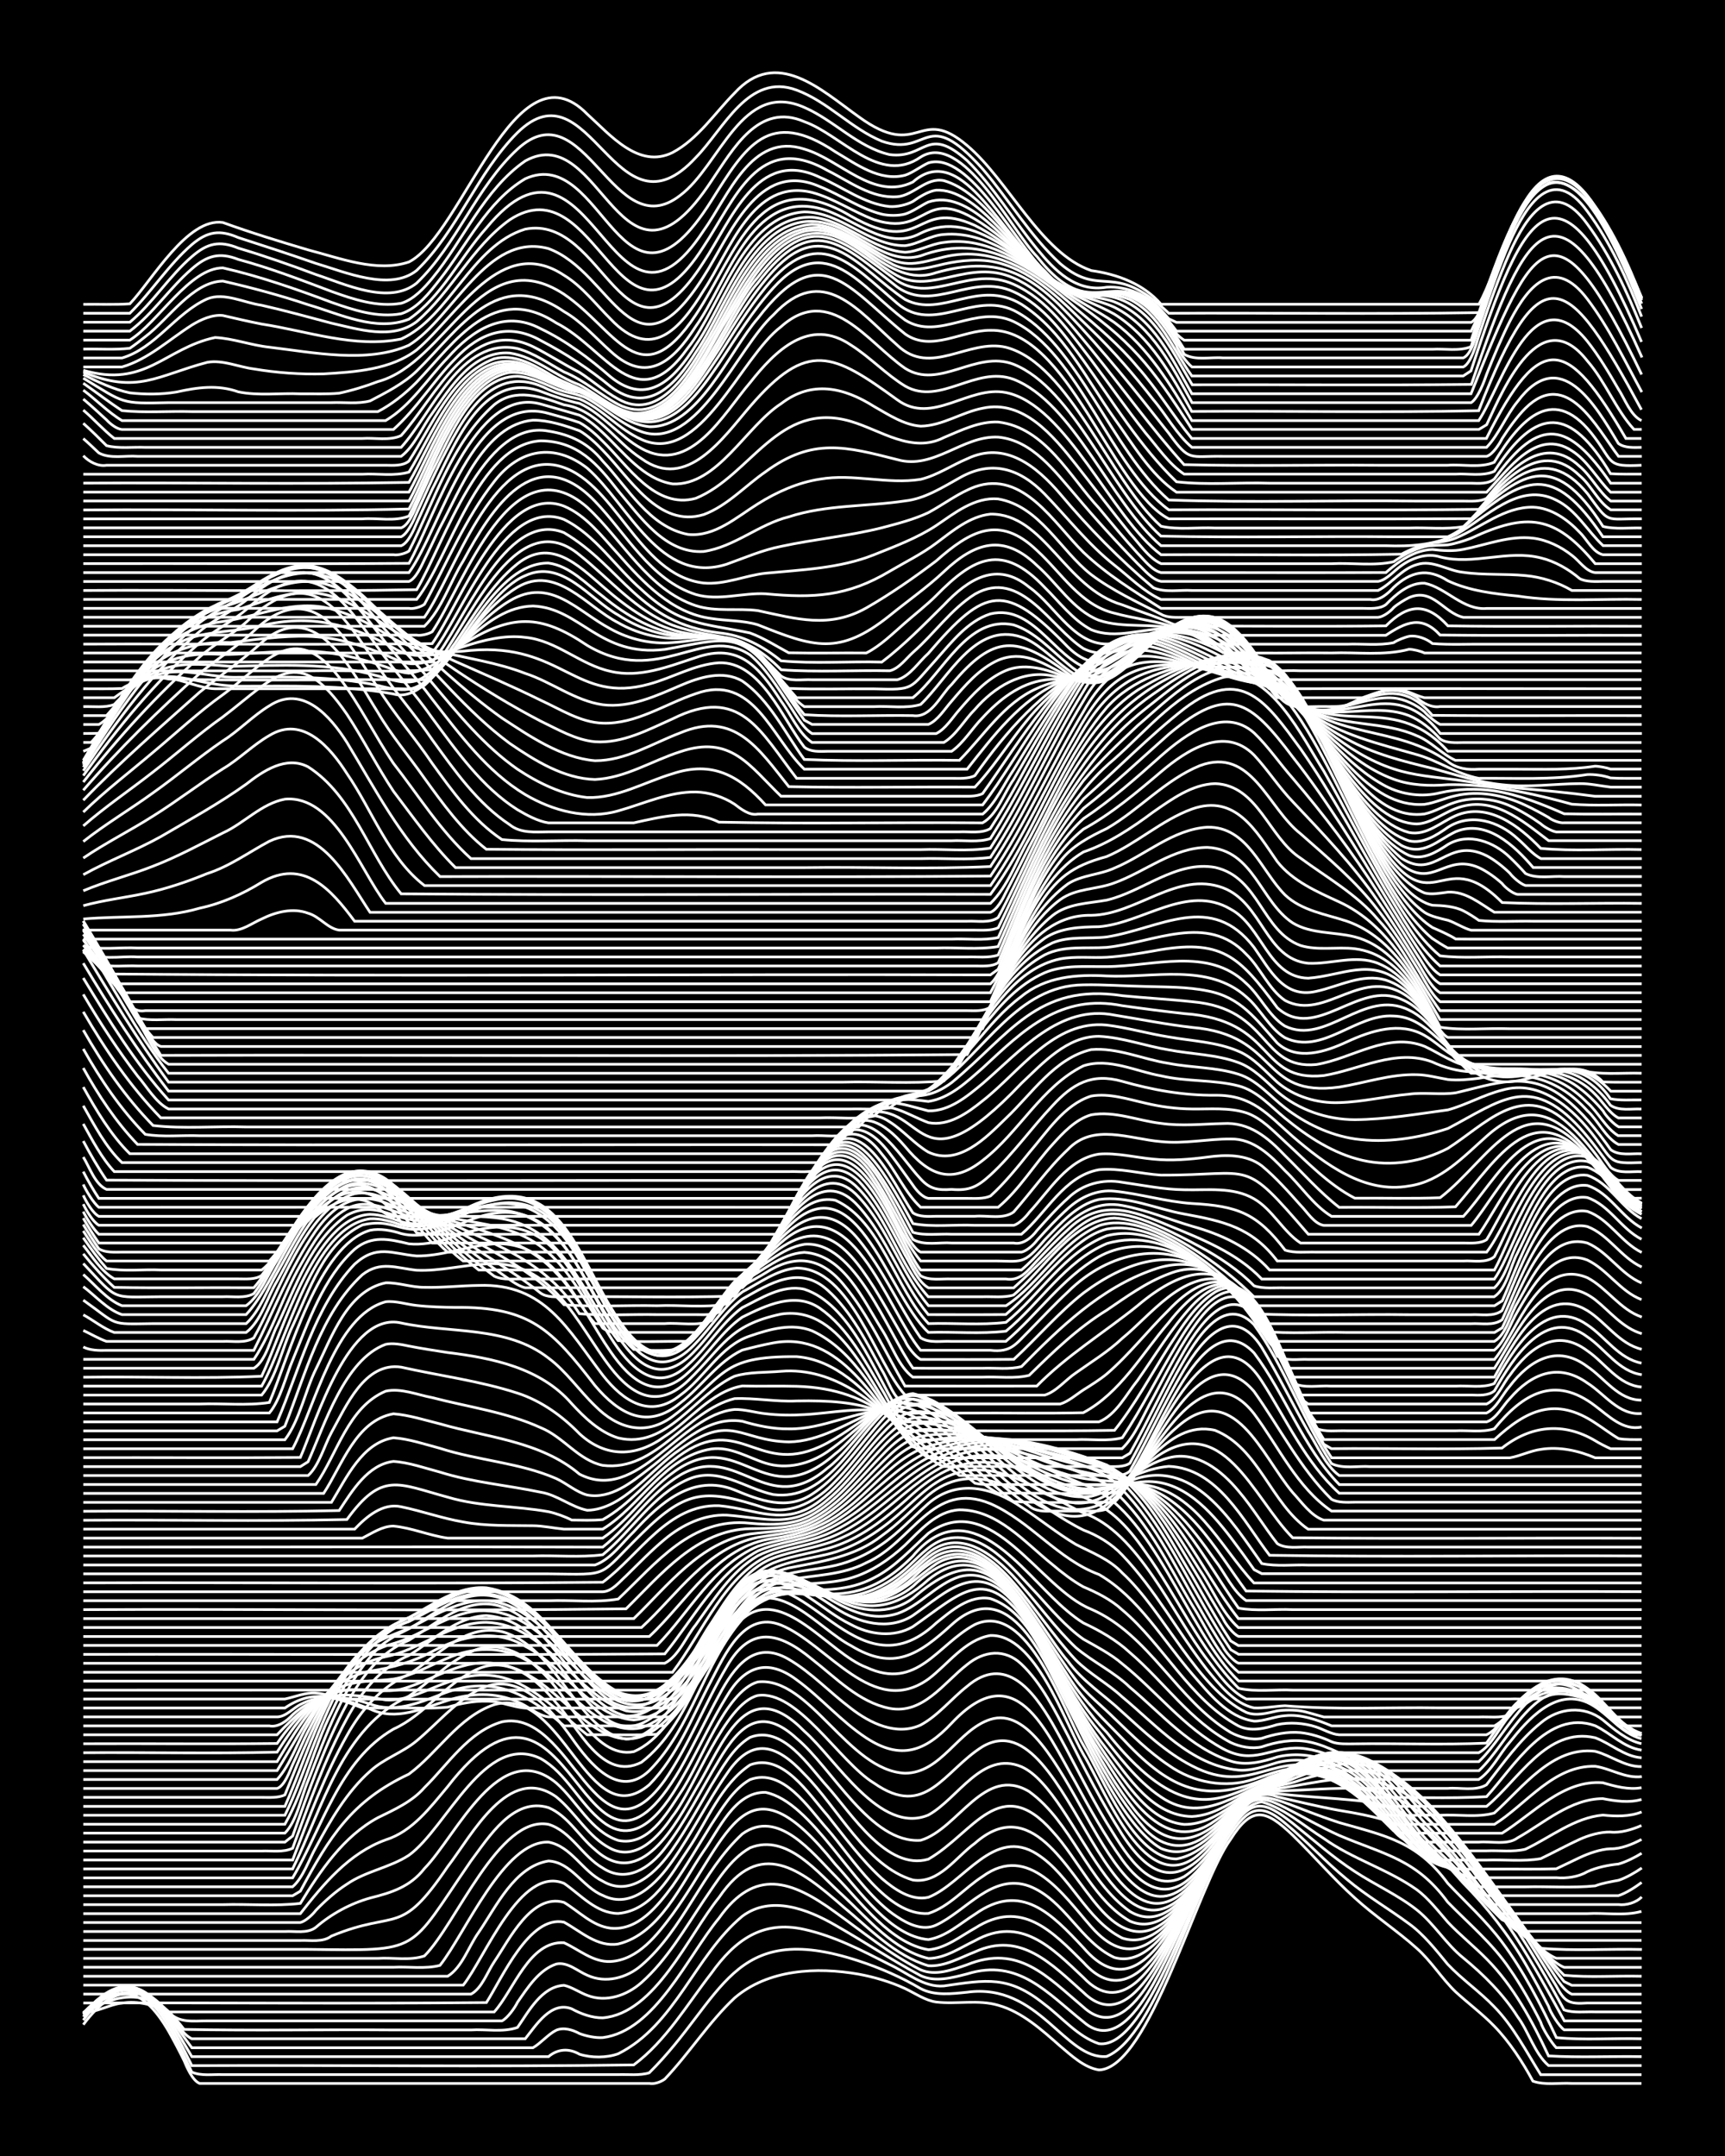 <?xml version="1.0" encoding="UTF-8"?><svg id="a" xmlns="http://www.w3.org/2000/svg" width="1920" height="2400" viewBox="0 0 192 240"><defs><style>.b{fill:none;stroke:#fff;stroke-miterlimit:10;stroke-width:.3px;}.c{stroke-width:0px;}</style></defs><rect class="c" x="0" width="192" height="240"/><path class="b" d="M9.27,225.38c3.66-4.89,6.5-4.39,9.49.72.46.8,1.33,2.45,1.73,3.29.28.69.95,2.24,1.73,2.53,15.53,0,31.07,0,46.6,0,1.08,0,2.37,0,3.45,0,.56.11,1.29-.16,1.73-.49,2.71-2.85,4.9-6.34,7.77-9.03,3.75-3.2,9.15-3.46,13.81-2.64,1.74.32,3.58.87,5.18,1.61,1.07.51,2.25,1.33,3.45,1.49,2.26.27,4.68-.3,6.9.36,2.67.75,4.86,2.76,6.9,4.55,1.24,1.04,2.66,2.39,4.31,2.65,5.63-.17,10.96-20.64,14.67-25.7,2.37-3.74,3.89-3.3,6.9-.42,2.31,2.25,4.5,4.82,6.9,6.97,2.16,1.98,4.73,3.66,6.9,5.61,1.57,1.38,2.81,3.39,4.31,4.83,1.36,1.25,3.03,2.5,4.31,3.83,1.69,1.73,3.17,4.01,4.31,6.13,1.33.47,2.93.17,4.31.25,2.56,0,5.21,0,7.77,0"/><path class="b" d="M9.27,224.88c5.9-8.03,9.45.28,12.08,5.78,1.03.46,2.36.23,3.45.28,1.68,0,3.5,0,5.18,0,4.87,0,9.8,0,14.67,0,6.03,0,12.09,0,18.12,0,1.97,0,4.07,0,6.04,0,1.08-.04,2.4.13,3.45-.2,8.32-8.24,8.99-17.15,23.3-12.46,2.37.77,4.76,1.81,6.9,3.08,1.57.83,3.49.58,5.18.41,8-1.1,10.88,7.55,15.53,7.15,5.58-2.27,9.84-19.08,13.81-24.74,1.88-2.8,3.2-3.66,6.04-1.24,2.37,1.95,4.53,4.33,6.9,6.27,2.13,1.8,4.66,3.27,6.9,4.93,1.64,1.18,3.04,2.96,4.31,4.51,1.56,1.66,3.61,3.08,5.18,4.73,2.11,2.14,3.6,5.05,5.18,7.57h11.22"/><path class="b" d="M9.27,224.5c5.85-7.65,9.36-.03,12.08,5.44,16.39-.07,32.81.15,49.19-.08,3.58-2.67,5.93-6.72,8.63-10.2,2.61-3.66,5.67-5.95,10.36-4.88,3.34.74,6.47,2.37,9.49,3.91,1.93.89,3.79,2.57,6.04,2.38,4.75-.68,7.2-1.2,11.22,2.06,1.94,1.45,3.69,3.59,6.04,4.37,5.6.72,11.17-19.23,14.67-23.79,2.36-3.6,3.73-3.24,6.9-.74,2.24,1.79,4.48,3.8,6.9,5.36,2.23,1.47,4.8,2.61,6.9,4.27,1.91,1.51,3.28,3.83,5.18,5.35,2.26,1.86,4.47,4.05,6.04,6.54,1.21,1.6,1.91,4.13,3.45,5.44h10.36"/><path class="b" d="M9.27,224.24c5.87-7.06,8.93-.57,12.08,4.7h39.7c1.03-.88,2.3-.94,3.45-.27,1.32.42,3.01.42,4.31-.05,6.35-3.18,8.53-10.92,13.81-15.31,3.18-2.38,7.29-.78,10.36,1,3.17,1.8,6.27,3.89,9.49,5.61,1.62.77,3.53.23,5.18-.19,5.7-1.78,8.92,2.13,12.94,5.33,3.36,2.96,6.23-1.54,7.77-4.21,1.9-3.4,3.56-7.29,5.18-10.83,1.46-2.71,3.56-9.01,6.9-9.44,2.56.74,4.68,2.68,6.9,4.07,3.2,2.3,7.15,3.43,10.36,5.71,1.27.94,2.43,2.43,3.45,3.61,1.31,1.39,2.97,2.73,4.31,4.09,3,3.01,5.12,6.98,6.9,10.8,3.42.2,6.93.02,10.36.08"/><path class="b" d="M9.27,224.1c6.01-6.36,8.37-1.08,12.08,3.85h37.97c.86-.49,1.7-1.51,2.59-1.95.84-.36,1.84-.04,2.59.37.76.29,1.78.5,2.59.45,5.84-.73,9.47-9.12,12.94-13.3,3.99-5.64,8.06-4.21,12.94-.66,3.08,2.21,6.09,4.7,9.49,6.41,1.67.72,3.56,0,5.18-.56,5.73-2.33,8.9,1.32,12.94,4.71,2.8,2.55,5.15.43,6.9-2.08,2.41-3.57,4.2-7.8,6.04-11.68,1.44-2.92,2.85-6.31,5.18-8.65,1.31-1.28,2.92-.51,4.31.2,1.98,1,4.01,2.19,6.04,3.1,5.07,2.16,8.57,2.62,12.08,7.42,2.33,2.39,5.03,4.65,6.9,7.44,1.23,1.76,2.49,4,3.45,5.92.21.74,1.2,2.29,1.73,2.85h9.49"/><path class="b" d="M9.27,224.06c3.34-3.2,6.33-3.79,9.49.01.78.85,1.5,2.37,2.59,2.88h37.11c1.22-1.52,2.88-4.23,5.18-3.33,1.01.56,2.29,1.02,3.45,1,5.86-.48,9.55-9.23,12.94-13.4,4.57-6.72,9.04-3.15,13.81,1.02,2.92,2.41,5.78,5.48,9.49,6.58,1.81.12,3.55-.91,5.18-1.54,5.11-2.35,8.53,1.37,12.08,4.51,3.19,3.12,5.85.36,7.77-2.53,2.32-3.6,4.13-7.78,6.04-11.61,5.45-10.45,4.78-8,14.67-4.76,5.21,1.49,8.64,2.1,12.08,6.76,2,2.12,4.3,4.2,6.04,6.55,2.4,3.21,4.34,7.01,6.04,10.62,3.12.31,6.36.04,9.49.13"/><path class="b" d="M9.27,224.11c4.58-3.81,7.8-2.67,11.22,1.8,7.75.15,15.54,0,23.3.06,2.85,0,5.78,0,8.63,0,1.67-.11,3.58.29,5.18-.28,1.26-1.81,2.7-4.56,5.18-4.69.84.18,1.79.83,2.59,1.12,2.1.82,4.43,0,6.04-1.44,2.82-2.51,4.82-5.98,6.9-9.09,1.45-2.08,2.91-4.62,5.18-5.9,4.15-1.65,7.61,2.87,10.36,5.34,2.81,2.61,5.62,6.06,9.49,6.98,1.86-.01,3.56-1.21,5.18-1.98,5.1-2.84,8.55.79,12.08,4.11,4.08,4.32,7.44-.78,9.49-4.28,2.13-3.7,3.94-7.85,6.04-11.57,1.29-2.12,3.07-5.47,6.04-4.27,2.26.51,4.62,1.1,6.9,1.51,7.91,1.29,8.65,2.31,13.81,8.11,2.62,2.64,5.03,5.73,6.9,8.95.81,1.39,1.86,3.33,2.59,4.77.18.63,1.16,2.21,1.73,2.6h8.63"/><path class="b" d="M9.27,224.24c3.12-2.08,6.38-2.9,9.49-.31,1.08,1.33,2.81,1.01,4.31,1.03,1.68,0,3.5,0,5.18,0,9.2,0,18.42,0,27.62,0,.61-.3,1.44-1.46,1.73-2.07,1.11-1.6,2.38-3.62,4.32-4.26,1.26-.27,2.37.8,3.45,1.25,2.04.94,4.4.31,6.04-1.12,4.7-4.04,6.7-10.44,11.22-14.62,3.97-2.86,7.78,2.12,10.36,4.71,2.89,2.92,6.1,7.47,10.36,8.19,1.91-.16,3.56-1.51,5.18-2.41,5.14-3.28,8.53.3,12.08,3.84,6.31,7.06,11.22-6.68,13.81-11.02,1.43-2.57,2.78-5.71,5.18-7.54,1-.59,2.36-.23,3.45-.15,2.55.27,5.21.39,7.77.65,5.45.48,7.89,2.71,11.22,6.77,5.14,5.13,8.62,11.48,12.08,17.78h8.63"/><path class="b" d="M9.27,223.97c1.45.11,2.88-.85,4.31-.99,1.76-.31,3.6.23,5.18.99,1.08,0,2.37,0,3.45,0,10.92,0,21.87,0,32.79,0,2.17-2.4,3.9-7.94,7.77-7.71,1.66.75,3.23,2.18,5.18,2.09,3.08-.17,5.2-2.97,6.9-5.25,6.47-8.9,8.06-18.16,18.12-5.58,2.71,2.93,6.1,8.01,10.36,8.39,1.94-.31,3.56-1.8,5.18-2.82,5.16-3.68,8.56-.02,12.08,3.72,3.73,4.35,6.8,2.21,9.49-1.79,2.55-3.82,4.47-8.24,6.9-12.14,1.01-1.44,2.3-3.62,4.31-3.5,2.56,0,5.21-.26,7.77-.3,5.17-.21,8.98,1.78,12.08,5.87,5.23,5.55,9.34,12.09,12.94,18.78,1.04.38,2.36.19,3.45.23,1.68,0,3.5,0,5.18,0"/><path class="b" d="M9.27,222.97c14.95-.05,29.93.09,44.87-.05,1.72-2.68,4.77-9.75,8.63-8.95,1.87,1.02,3.71,2.81,6.04,2.43,4.61-1.12,7.02-6.69,9.49-10.31,1.72-2.4,3.47-6.64,6.9-6.57,5.25,1.08,9.69,10.71,14.67,13.86,1.23.82,2.86,1.59,4.31.92,3.34-1.54,6.25-5.83,10.36-4.35,3.97,1.53,5.71,6.2,9.49,7.95,6.22,1.83,10.82-13.49,14.67-17.3.34-.39,1.23-1.08,1.73-1.27.76-.12,1.83-.23,2.59-.35,1.68-.27,3.49-.65,5.18-.85,5.48-.82,9.67,1.65,12.94,5.9,3.51,3.97,6.71,8.35,9.49,12.85.77,1.24,1.83,2.95,2.59,4.2.92,1.76,1.4,2.03,3.45,1.89,1.97,0,4.07,0,6.04,0"/><path class="b" d="M9.27,221.98h43.15c1.21-.62,1.86-2.53,2.59-3.6,1.67-2.45,4.15-7.66,7.77-6.61,1.65.99,3.16,2.63,5.18,2.87,3.07.31,5.27-2.51,6.9-4.71,1.49-2.12,2.95-4.63,4.31-6.82,1.17-1.76,2.42-3.94,4.31-5.01,3.68-1.35,6.52,3.18,8.63,5.53,2.7,3.08,6.65,9.69,11.22,9.37,2.32-.74,4.03-2.83,6.04-4.12,5.15-3.76,9,2.1,12.08,5.59,8.2,9.39,13.07-10.69,18.12-14.68,1.42-.98,3.52-1,5.18-1.64,3.32-1.07,7.13-1.69,10.36.02,2.38,1.19,4.35,3.26,6.04,5.28,2.43,2.84,4.78,5.97,6.9,9.05,1.4,2.04,2.94,4.35,4.31,6.41.68.94,1.47,2.57,2.59,3.08h7.77"/><path class="b" d="M9.27,220.98h42.29c2.41-3.01,6.36-13.33,11.22-11.33,1.86,1.27,3.59,3.35,6.04,3.35,3.78-.33,5.86-4.33,7.77-7.14,2.13-3.14,3.66-7.24,6.9-9.4,3.66-1.36,6.55,3.3,8.63,5.65,1.88,2.37,3.79,4.97,6.04,7.01,1.39,1.18,3.26,2.52,5.18,2.08,3.96-1.57,7.29-7.89,12.08-4.81,3.78,2.4,5.45,7.32,9.49,9.35,6.42,2.14,10.49-12.44,14.67-15.93.91-.8,2.36-1,3.45-1.45,1.93-.74,3.97-1.63,6.04-1.92,5.05-.78,9.09,3.2,12.08,6.75,3.08,3.65,5.86,7.71,8.63,11.6,1.05,1.49,2.34,3.25,3.45,4.7,0,0,.86,1.09.86,1.09,0,0,.86.42.86.42,0,0,.86,0,.86,0,2.27,0,4.64,0,6.9,0"/><path class="b" d="M9.27,219.99h40.56c1.61-.98,2.37-3.4,3.45-4.89,1.95-2.86,4.01-7.34,7.77-7.94,2.52.12,3.83,2.94,6.04,3.83,3.22,1.63,6.07-1.42,7.77-3.86,2.15-3.05,3.91-6.62,6.04-9.68,2.81-4.2,5.56-3.27,8.63.04,3.7,3.7,6.89,10.25,12.08,11.79,2.89.45,4.81-2.59,6.9-4.09,6.24-5.52,10.22,3.02,13.81,7.13,8.02,9.35,12.49-8.21,17.26-12.5,1.18-1.03,2.96-1.38,4.31-2.14,2.62-1.32,5.71-2.51,8.63-1.5,8.54,3.41,14.88,17.06,21.57,23.7,2.83.27,5.78.04,8.63.11"/><path class="b" d="M9.27,218.99c8.62,0,17.27,0,25.89,0,2.85,0,5.78,0,8.63,0,1.68-.09,3.55.22,5.18-.21,2.83-3.56,7.11-13.9,12.08-13.72,2.53.46,3.81,3.27,6.04,4.35,3.15,1.87,6.09-1.11,7.77-3.57,1.53-2.19,2.97-4.81,4.31-7.11,1.17-1.85,2.37-4.18,4.31-5.33,3.62-1.41,6.53,3.2,8.63,5.5,2.64,2.95,6.62,9.39,11.22,8.06,5.04-2.9,7.99-9.72,13.81-3.11,2.94,3.2,4.76,7.77,8.63,10.01,6.03,2.56,10.12-10.67,13.81-14.01.9-.9,2.37-1.35,3.45-1.98,1.87-1.02,3.89-2.19,6.04-2.42,8.47-.86,17.4,16.87,23.3,22.28.27.4,1.26,1.11,1.73,1.27.76,0,1.83,0,2.59,0,1.97,0,4.07,0,6.04,0"/><path class="b" d="M9.27,218c8.04,0,16.12,0,24.16,0,2.85,0,5.78,0,8.63,0,1.67-.11,3.58.28,5.18-.27,3.53-3.51,8.28-15.69,13.81-14.65,2.52.78,3.8,3.59,6.04,4.86,2.63,1.74,5.24-.01,6.9-2.18,2.33-2.98,4.08-6.61,6.04-9.83,2.31-3.89,4.68-6.06,8.63-2.42,3.94,3.26,8.23,11.74,13.81,11.35,4.18-1.23,7.09-8.42,12.08-5.43,4.77,3.44,6.42,9.94,11.22,13.35,6.05,3.59,10.27-9.62,13.81-12.91.9-.94,2.37-1.5,3.45-2.19,1.58-.96,3.34-2.03,5.18-2.39,4.4-.79,7.66,3.14,10.36,6.02,4.82,4.71,8.03,10.9,12.94,15.52.29.37,1.27,1.02,1.73,1.16.76,0,1.83,0,2.59,0,2.27,0,4.64,0,6.9,0"/><path class="b" d="M9.27,217c8.33,0,16.69,0,25.03,0,12.77.14,10.98.52,18.12-9.85,2.01-2.67,4.7-7.12,8.63-5.93,2.16.9,3.42,3.24,5.18,4.68,5.08,4.66,9.02-2.88,11.22-6.74,3.05-4.99,5.55-13.1,12.08-6.44,3.5,3.05,8.43,11.59,13.81,9.32,3.3-1.82,5.99-7.21,10.36-5.37,6.28,2.81,10.89,23.12,18.99,13.3,2.85-3.36,4.49-7.87,7.77-10.86,1.71-.95,3.44-2.21,5.18-3.11,5.04-2.81,9.01,1.5,12.08,5.09,1.65,1.93,3.67,3.81,5.18,5.85,2.66,3.43,5.17,7.24,8.63,9.94,3.7.31,7.51.04,11.22.13"/><path class="b" d="M9.27,216.01c6.03,0,12.09,0,18.12,0,1.98,0,4.06,0,6.04,0,1.11-.05,2.5.24,3.45-.49,7.4-3.06,7.56.23,12.94-7.72,2.7-3.49,6.79-11.53,12.08-7.79,2.13,1.71,3.55,4.47,6.04,5.75,2.89,1.49,5.42-1.37,6.9-3.56,2.6-3.3,5.79-12.52,9.49-13.46,4.45-.66,9.13,7.44,12.95,9.75,5.76,4.04,7.75-1.35,12.08-4.06,9.96-5.83,14.14,29.5,25.03,13.04,2.38-3.25,4.02-7.56,7.77-9.5,2.27-1.51,4.89-3.45,7.77-2.75,3.36.98,5.57,4.14,7.77,6.66,1.27,1.61,3,3.14,4.31,4.72,2.25,2.73,4.35,5.81,6.9,8.26,0,0,.86.77.86.77l.86.37c1.07,0,2.38,0,3.45,0,2.85,0,5.78,0,8.63,0"/><path class="b" d="M9.27,215.01c5.45,0,10.94,0,16.4,0,1.98,0,4.06,0,6.04,0,1.11-.07,2.51.27,3.45-.47,1.72-1.49,3.85-2.65,6.04-3.26,2.4-.6,4.46-1.25,6.04-3.28,3.62-3.71,8.38-14.71,14.67-9.53,2.32,2.03,3.83,5.37,6.9,6.4,3.29.7,5.37-2.93,6.9-5.26,2.24-3.22,5-11.34,8.63-12.38,5.75-.66,10.09,9.9,16.4,10.16,4.05-.02,5.87-4.82,9.49-5.99,8.3-2.63,13.04,25.27,21.57,18.7,3.59-3.04,5.2-7.92,8.63-11.09,7.09-5.07,9.7-5.67,15.53,1.56,1.77,2.4,3.99,4.62,6.04,6.76,2.23,2.53,4.2,5.59,6.9,7.66h13.81"/><path class="b" d="M9.27,214.01c8.04,0,16.12,0,24.16,0,.58-.14,1.38-.89,1.73-1.36.99-1.03,2.25-2.15,3.45-2.91,2.09-1.45,4.8-1.84,6.9-3.22,4.21-3.02,8.44-13.79,14.67-10.76,2.89,1.63,4.32,5.03,6.9,7.03,4.33,3.41,7.68-2.77,9.49-6.01,1.39-2.54,2.79-5.48,4.31-7.94,1.96-3.34,4.51-4.3,7.77-1.86,2.7,1.96,4.97,4.64,7.77,6.48,3.83,2.51,6.54,1.51,9.49-1.63,7.11-7.59,10.41.68,13.81,6.6,1.54,2.86,3.28,5.94,5.18,8.59,1.99,2.79,4.81,4.74,7.77,1.86,2.72-2.62,4.44-6.27,6.9-9.1.91-1,2.36-1.77,3.45-2.54,1.5-1.01,3.31-2.03,5.18-1.96,4.43.54,6.84,5.13,9.49,8.21,1.18,1.62,2.96,3,4.31,4.47,1.67,1.86,3.36,4,5.18,5.73.69.41,1.82.34,2.59.33,1.07,0,2.38,0,3.45,0,3.14,0,6.35,0,9.49,0"/><path class="b" d="M9.27,213.02h24.16c2.58-3.31,5.42-6.73,9.49-8.21,2.99-.94,4.97-3.62,6.9-5.92,14.15-18.35,14.83,16.93,25.89-1.97,1.47-2.58,2.89-5.59,4.31-8.2,1.68-3.12,3.91-6.28,7.77-4.01,2.51,1.46,4.6,3.71,6.9,5.44,2.14,1.67,5.08,3.11,7.77,1.88,1.95-1.04,3.45-2.96,5.18-4.31,4.26-3.63,7.38.51,9.49,4.12,2.04,3.58,3.91,7.53,6.04,11.05,1.81,2.83,4.56,8.2,8.63,6.01,3.72-2.47,5.33-7.14,8.63-10.04,7.61-5.53,10.05-4.1,15.53,3,1.02,1.34,2.26,2.95,3.45,4.14.78.66,1.88,1.57,2.59,2.31,1.09,1.13,2.35,2.53,3.45,3.65,0,0,.86.84.86.84,0,0,.86.22.86.22,3.14,0,6.35,0,9.49,0,1.96-.12,4.14.29,6.04-.25"/><path class="b" d="M9.27,212.02c5.16,0,10.37,0,15.53,0,2.84-.09,5.81.19,8.63-.14,2.22-3.64,4.8-7.46,8.63-9.54,1.82-.89,3.82-1.78,5.18-3.35,2.64-2.59,4.9-6.24,8.63-7.32,7.82-1.62,10.54,16.98,18.12,6.5,2.7-3.9,4.48-8.58,6.9-12.64,2.65-4.67,5.83-3.86,9.49-.83,2.65,2.06,5.22,4.79,8.63,5.47,3.73.71,6.04-2.87,8.63-4.87,1.87-1.54,4.2-1.81,6.04-.06,2.26,2.14,3.76,5.22,5.18,7.95,1.83,3.68,3.83,7.55,6.04,11.02,3.29,5.1,6.44,5.89,10.36.79,1.91-2.26,3.43-5.27,6.04-6.8,3.46-2.3,6.76-3.98,10.36-.79,2.97,2.54,4.95,6.17,7.77,8.86,1.48,1.09,3.02,2.44,4.31,3.75.69.66,1.63,1.73,2.59,1.99,3.43,0,6.93,0,10.36,0,1.07,0,2.38,0,3.45,0,.86.11,1.98-.21,2.59-.85"/><path class="b" d="M9.27,211.03h23.3l.86-.51c3.25-6.05,5.69-10.03,12.08-13.03,3.25-2.4,5.53-6.39,9.49-7.73,7.72-2.2,10.4,14.69,17.26,8.92,3.14-3.19,4.84-7.69,6.9-11.59,1.53-2.9,3.67-7.85,7.77-6.19,5.23,2.14,10.23,10.42,16.4,6.01,2.2-1.65,4.04-4.36,6.9-4.85,5-.17,8.2,9.51,10.36,13.24,2.44,3.97,6.96,16.33,12.94,11.05,2.87-2.38,4.5-6.26,7.77-8.16,2.53-1.58,5.75-3.31,8.63-1.57,4.33,2.51,6.3,7.72,10.36,10.53,1.81,1.08,3.32,2.88,5.18,3.87,1.38,0,2.93,0,4.31,0,2.27,0,4.64,0,6.9,0,1.07,0,2.38,0,3.45,0,.85-.27,1.88-.94,2.59-1.47"/><path class="b" d="M9.27,210.03h23.3c1.16-.99,1.85-3.09,2.59-4.39,1.61-3.01,3.46-6.2,6.04-8.48,1.5-1.39,3.62-2.07,5.18-3.38,2.26-1.88,4.26-4.32,6.9-5.69,4.37-2.3,8.06,2.17,10.36,5.38,1.94,2.76,5.21,6.9,8.63,3.63,4.69-4.72,6.04-11.9,10.36-16.88,4.43-3.84,9.67,3.85,13.81,5.39,5.66,2.61,7.84-2.5,12.08-4.78,5.87-2.69,9.82,9.62,12.08,13.47,2.15,3.58,5.68,12.67,10.36,12.63,4.35-.83,6.13-5.82,9.49-8.21,1.87-1.03,3.86-2.33,6.04-2.54,6.86.05,9.03,9.08,14.67,11.68,1.09.66,2.29,1.65,3.45,2.18,1.68,0,3.5,0,5.18,0,2.55-.07,5.22.15,7.77-.11.72-.29,1.82-.48,2.59-.62.83-.27,1.87-.87,2.59-1.37"/><path class="b" d="M9.27,209.04h23.3c3.34-5.64,5.18-13.05,11.22-16.56,3.56-1.6,5.87-5.23,9.49-6.73,3.44-1.46,6.6,1.3,8.63,3.82,2.41,2.62,5.11,8.83,9.49,6.6,5.52-4.27,6.65-12.12,11.22-17.2,4.11-3.48,8.54,2.37,12.08,4.21,4.77,2.92,7.54,1.02,11.22-2.32,6.54-5.93,10.48,4.4,12.94,9.13,2.33,4.47,6.13,13.31,10.36,15.77,5.37,2.24,8.3-6.43,12.95-7.95,8.32-4.98,11.83,5.09,17.26,9.23,1.38.63,2.84,1.62,4.31,1.98,1.38,0,2.93,0,4.31,0,1.68,0,3.5,0,5.18,0,1.14.1,2.45-.08,3.45-.67,1.01-.47,2.34-.74,3.45-.85.82-.22,1.87-.75,2.59-1.2"/><path class="b" d="M9.27,208.04h23.3c3.37-6.83,5.46-15.74,12.94-19.23,2.31-1.56,4.34-3.76,6.9-4.93,2.81-1.38,5.77.03,7.77,2.13,2.98,2.52,5.91,9.85,10.36,8.98,5.64-2.41,7.8-12.65,12.08-17.04,6.7-5.36,12.49,11.23,21.57,2.73,1.69-1.36,3.71-3.16,6.04-2.73,4.08,1.37,5.83,6.26,7.77,9.73,2.75,5.47,5.4,11.36,9.49,15.98,2.02,2.11,4.57,2.41,6.9.56,1.84-1.39,3.42-3.33,5.18-4.8,1.75-1.25,3.91-2.26,6.04-2.62,6.51-.33,9.05,7.37,13.81,10.44,2.08,1.19,4.61.74,6.9.82,2.27-.02,4.64.04,6.9-.03.76-.37,1.83-.88,2.59-1.24,1.02-.48,2.32-.94,3.45-.99,1.16.03,2.45-.51,3.45-1.04"/><path class="b" d="M9.27,207.05h23.3c1.78-4.61,3.6-9.55,6.04-13.85,1.59-2.87,3.86-5.48,6.9-6.82,3.14-1.99,6.26-5.69,10.36-4.75,6.09,1.64,8.43,11.13,13.81,11.96,6.77-.2,9.55-17.21,15.53-17.61,3.68.13,6.33,3.34,9.49,4.85,2.09,1.15,4.77,1.49,6.9.25,5.48-3.81,8.07-7.1,12.94-.03,3.96,6.4,6.68,13.67,11.22,19.73,3.03,4.17,6.25,5.41,10.36,1.64,1.84-1.62,3.68-3.55,6.04-4.41,3.5-1.76,6.72-1.04,9.49,1.66,1.49,1.38,2.96,3.13,4.31,4.64.96.96,2.05,2.46,3.45,2.75,1.97,0,4.07,0,6.04,0,1.97-.08,4.1.19,6.04-.16,1.39-.66,2.91-1.5,4.31-2.14,1.01-.46,2.33-.85,3.45-.82,1.12.12,2.43-.28,3.45-.73"/><path class="b" d="M9.27,206.05c4.87,0,9.8,0,14.67,0,1.68,0,3.5,0,5.18,0,1.09-.05,2.44.19,3.45-.31,1.76-4.81,3.59-9.94,6.04-14.44,1.57-2.93,3.78-5.69,6.9-7.02,2.71-1.66,5.27-4.31,8.63-4.44,6.7.5,8.76,8.54,13.81,11.79,5.31,2.86,8.96-6.59,11.22-10.06,4.48-8.21,6.64-7.37,13.81-2.58,2.52,1.65,5.91,2.6,8.63.84,3.87-2.72,7.12-6.17,11.22-1.44,4.31,5.33,6.42,12.18,10.36,17.77,2.62,4.1,6.63,10.45,12.08,6.5,2.26-1.53,4.27-3.7,6.9-4.61,2.16-.98,4.8-1.2,6.9.03,3.46,1.9,5.57,5.58,8.63,7.95,2.56,0,5.21,0,7.77,0,1.38-.06,2.96.16,4.31-.18,2.8-1.32,5.45-3.52,8.63-3.8,1.41.15,2.97.19,4.31-.35"/><path class="b" d="M9.27,205.06h22.44l.86-.68c1.75-4.9,3.58-10.13,6.04-14.72,1.56-2.94,3.74-5.78,6.9-7.07,3.09-1.87,6.47-5.07,10.36-3.73,5.9,2.06,8.44,10.88,13.81,12.16,4.51.2,7.33-6.67,9.49-9.91,1.9-3.13,4.27-7.66,8.63-5.64,3.86,1.63,7.56,5.59,12.08,4.15,2.53-.87,4.33-3.29,6.9-4.1,5.59-1.54,8.98,7.32,11.22,11.17,1.68,3.45,3.81,6.91,6.04,10.03,1.95,2.63,4.21,6.03,7.77,6.37,4.05.01,6.67-3.88,10.36-5,3.5-1.55,6.84-.38,9.49,2.17,1.13,1.03,2.4,2.37,3.45,3.49.54.71,1.62,1.53,2.59,1.31,2.27,0,4.64,0,6.9,0,1.34-.12,3.19.37,4.31-.47,2.99-1.68,5.89-4.35,9.49-4.37,1.38.27,2.93.5,4.31.09"/><path class="b" d="M9.27,204.06h22.44c1.33-1.33,1.85-4.16,2.59-5.85,2-5.07,3.92-10.7,7.77-14.71.94-.92,2.28-1.62,3.45-2.19,1.4-.81,2.88-1.86,4.31-2.63,8.47-4.72,12.46,6.8,18.12,10.69,5.58,3.32,9.49-6.29,12.08-9.86,4.23-7,6.96-4.9,12.94-1.55,2.68,1.51,6.05,1.88,8.63-.04,5.9-5.1,8.91-3.86,12.94,2.39,2.93,4.71,5.15,10.03,8.63,14.39,2.42,3.11,5.1,7.43,9.49,7.51,2.56-.11,4.76-1.79,6.9-3,1.56-.84,3.4-1.56,5.18-1.74,4.39-.3,7.5,3.54,10.36,6.32,1.31.52,2.93.19,4.31.28,2.56,0,5.21,0,7.77,0,3.47-2.17,6.8-5.98,11.22-5.62,1.36.4,2.88.82,4.31.55"/><path class="b" d="M9.27,203.07h22.44c2.15-3.79,3.2-8.54,5.18-12.45,1.88-4.03,4.23-8.49,8.63-10.15,2.68-1.48,5.39-3.72,8.63-3.49,6.8,1.02,9.03,9.13,14.67,12.08,5.48,2.12,9.29-7.32,12.08-10.76,3.8-5.75,7.22-3,12.08-.6,4.03,1.98,7.15,1.04,10.36-1.86,4.92-3.98,8.57.11,11.22,4.33,2.64,4.09,4.62,8.83,7.77,12.58,2.06,2.57,4.13,5.44,6.9,7.29,4.91,3.35,9.11-1.1,13.81-2.33,4.5-1.33,8.28,2.25,11.22,5.17,1.35.37,2.93.13,4.31.2,2.56,0,5.21,0,7.77,0,3.58-2.25,6.58-6.59,11.22-6.46,1.75.26,3.33,1.37,5.18,1.15"/><path class="b" d="M9.27,202.07h22.44c3.48-7.06,5.72-18.93,13.81-22.01,2.68-1.43,5.43-3.57,8.63-3.31,6.71,1.02,9.11,8.86,14.67,11.81,5.51,2.24,9.24-6.58,12.08-10.02,3.52-5.14,6.43-3.68,11.22-1.35,3.13,1.57,6.69,1.7,9.49-.61,5.02-4.78,8.46-3.08,12.08,2.11,3.22,4.63,5.51,10.07,9.49,14.15,14.53,18.24,16.65-4.42,30.2,9.07,2.23.37,4.64.07,6.9.16,1.96-.12,4.14.29,6.04-.25,3.17-2.84,6.46-7.43,11.22-6.87,1.73.44,3.31,1.75,5.18,1.7"/><path class="b" d="M9.27,201.08h22.44c2.94-6.61,5.74-17.62,12.94-20.59,3.28-1.46,6.53-4.3,10.36-3.46,6.07,1.6,8.55,8.47,13.81,11.33,7.02,2.8,10.35-10.09,15.53-12.63,3.9-1.38,7.39,2.19,11.22,2.41,3.75.41,5.87-2.15,8.63-4.06,3.36-2.09,6.62.59,8.63,3.25,2.54,3.27,4.54,7.12,6.9,10.51,1.72,2.36,4.05,4.44,6.04,6.57,4.99,5.07,8.84,6.36,15.53,3.41,2.51-1,5.45-.86,7.77.56.81.47,1.86,1.22,2.59,1.81,0,0,.86.72.86.72,0,0,.86.17.86.17,4.01,0,8.07,0,12.08,0,3.55-2.91,6.7-8.87,12.08-7.64,1.73.63,3.25,2.1,5.18,2.23"/><path class="b" d="M9.27,200.08c4.87,0,9.8,0,14.67,0,1.68,0,3.5,0,5.18,0,.79,0,1.86.08,2.59-.28,1.74-4.3,3.58-8.89,6.04-12.83,1.81-3.01,4.41-5.35,7.77-6.47,2.47-1.21,4.93-2.96,7.77-3.12,6.66.02,9.72,7.29,14.67,10.58,6.63,4.11,10.77-6.81,14.67-10.45,2.65-2.97,6.38-1.26,9.49-.14,3.33,1.27,6.83.7,9.49-1.7,3.65-3.75,6.94-3.49,10.36.39,2.93,3.32,5.08,7.42,7.77,10.93,1.18,1.57,2.93,2.92,4.31,4.3,1.88,1.81,3.86,3.77,6.04,5.22,2.73,1.93,6.3,2.61,9.49,1.54,1.36-.44,2.87-1.05,4.31-1.17,1.77-.17,3.65.37,5.18,1.24,1.13.53,2.18,1.8,3.45,1.98,4.29-.07,8.66.15,12.94-.1,3.02-3.32,6.79-9.79,12.08-7.9,1.73.82,3.2,2.45,5.18,2.72"/><path class="b" d="M9.27,199.09h21.57c.85-.29,1.41-1.94,1.73-2.66.46-.94,1.24-2.79,1.73-3.71,1.74-3.42,3.73-7.12,6.9-9.42,1.53-1.11,3.52-1.6,5.18-2.46,2.87-1.53,6.15-3.41,9.49-2.34,6.01,1.67,9.81,11.01,15.53,10.72,4.03-.78,6.25-4.96,8.63-7.93,2.61-3.59,4.68-6.16,9.49-4.53,2.48.74,5.17,1.66,7.77.96,2.78-.62,4.62-3.06,6.9-4.52,6.28-3.23,11.3,7.86,14.67,11.71,1.6,2.23,4.07,3.79,6.04,5.65,2.4,2.17,4.87,4.52,7.77,6.01,6.8,3.55,9.32-2.14,15.53.71,1.14.46,2.25,1.51,3.45,1.8,3.14,0,6.35,0,9.49,0,1.39-.12,3.07.34,4.31-.4,1.83-2.36,3.69-5,6.04-6.89,1.98-1.68,4.79-1.99,6.9-.34,1.25,1.04,2.67,2.29,4.31,2.65"/><path class="b" d="M9.27,198.09h21.57c1.5-1.62,2.28-4.27,3.45-6.13,2.12-3.86,5.04-7.8,9.49-9,3.24-.95,6.05-3.36,9.49-3.65,6.89-.34,10.04,7.31,15.53,10.04,7.7,3.11,11.07-11.58,17.26-12.56,3.48-.34,6.86,1.78,10.36.97,1.54-.32,3.09-1.18,4.31-2.15,1.09-.87,2.21-2.15,3.45-2.84,3.28-1.84,6.58,1.02,8.63,3.42,2.38,2.72,4.43,5.93,6.9,8.57,1.51,1.54,3.6,2.65,5.18,4.12,3.88,3.2,7.64,7.64,12.94,8.16,1.44.12,2.96-.42,4.31-.83,1.66-.43,3.56-.35,5.18.24,1.14.38,2.33,1.22,3.45,1.64,4.59,0,9.22,0,13.81,0,1.43-.93,2.34-2.87,3.45-4.14,2.01-2.53,5.06-6,8.63-4.44,2.21.99,3.62,3.43,6.04,4.04"/><path class="b" d="M9.27,197.1h21.57c3.1-4.9,5.77-11.36,12.08-12.68,3.89-.77,7.15-3.84,11.22-3.82,6.73.2,9.61,7.92,15.53,9.84,7.59,1.41,10.68-13.15,17.26-13.3,3.77.02,7.62,1.74,11.22-.22,1.96-.93,3.56-2.65,5.18-4.05,3.79-3.04,7.88.69,10.36,3.61,1.98,2.25,3.86,4.84,6.04,6.91,1.87,1.59,4.26,2.71,6.04,4.44,3.52,2.94,6.73,6.77,11.22,8.21,1.69.55,3.55.08,5.18-.46,1.67-.41,3.57-.3,5.18.29.8.29,1.85.83,2.59,1.24,1.38,0,2.93,0,4.31,0,3.43,0,6.93,0,10.36,0,3.31-3.06,6.37-11.1,12.08-8.38,2.19,1.18,3.56,3.75,6.04,4.46"/><path class="b" d="M9.27,196.1h21.57c2.48-4.09,5.26-9.07,10.36-10.08,2.38-.35,4.78-1.01,6.9-2.18,3.24-1.72,7.04-2.61,10.36-.58,4.23,2.12,7.23,7.84,12.08,8.2,5.86-.49,8.93-8.89,12.94-12.51,2.86-2.68,6.91-1.06,10.36-1.22,2.56-.09,5-1.37,6.9-3.04,1.32-1.15,2.6-2.75,4.31-3.33,4.4-1.21,7.66,3.27,10.36,6.05,1.58,1.74,3.25,3.7,5.18,5.06,1.43.81,3.06,1.65,4.31,2.73,3.8,3.03,6.9,7.12,11.22,9.46,3.47,1.88,5.24-.25,8.63-.06.78.05,1.85.29,2.59.56.77.28,1.75.89,2.59.94,4.87,0,9.8,0,14.67,0,3.32-3.08,6.36-11.18,12.08-7.92,2.17,1.33,3.5,4.02,6.04,4.79"/><path class="b" d="M9.27,195.11c7.18-.06,14.4.12,21.57-.07,1.92-2.99,4.22-6.36,7.77-7.49,1.64-.5,3.49-.42,5.18-.64,2.11-.36,4.08-1.54,6.04-2.33,2.73-1.23,5.99-1.38,8.63.16,4.31,2.01,7.8,8.65,12.94,7.59,5.64-2.08,7.96-9.14,12.08-13.13,5.52-4.63,10.31,1.91,18.12-5.97,5.73-6.83,11.15.28,15.53,4.58,1,.99,2.26,2.11,3.45,2.85,1.82.85,3.7,1.92,5.18,3.3,3.78,3.23,6.76,7.65,11.22,10.01,1.01.48,2.35.74,3.45.49,1.62-.56,3.48-.9,5.18-.57,1.14.2,2.41.75,3.45,1.22,1.08,0,2.38,0,3.45,0,4.01,0,8.07,0,12.08,0,1.5-.82,2.31-2.9,3.45-4.13,2.06-2.71,5.27-5.53,8.63-3.04,2.15,1.45,3.45,4.23,6.04,5.02"/><path class="b" d="M9.27,194.11c7.18-.03,14.4.05,21.57-.03,2.01-2.9,4.82-6.01,8.63-5.99,1.68-.03,3.51.33,5.18-.05,2.35-.62,4.55-1.97,6.9-2.59,2.63-.78,5.51-.18,7.77,1.31,4.16,2.47,8.46,9.63,13.81,5.6,3.69-2.93,5.85-7.42,8.63-11.13,4.4-6.75,9.66-2.47,15.53-5.6,2.31-1.17,4.15-3.23,6.04-4.95,7-5.05,12.31,6.12,18.12,8.45,6.49,2.82,9.57,10.15,15.53,13.72.99.54,2.33.89,3.45.66,1.33-.45,2.9-.78,4.31-.64,1.13.11,2.43.52,3.45,1.01.72.31,1.82.24,2.59.24,4.87-.07,9.81.13,14.67-.08,2.82-4.02,7.01-10.32,12.08-5.3,1.62,1.5,2.92,3.79,5.18,4.41"/><path class="b" d="M9.27,193.11h21.57c4.44-4.67,5.81-5,12.08-3.88,2.42.16,4.68-1.21,6.9-1.96,6.97-2.71,10.61,1.94,15.53,5.84,2.56-.04,5.21.09,7.77-.06,2.87-2.62,4.83-6.25,6.9-9.49,1.73-2.67,3.59-5.98,6.9-6.82,2.52-.63,5.27-.32,7.77-1.08,2.26-.65,4.33-2.08,6.04-3.66,1.7-1.64,3.49-3.79,6.04-3.93,4.24-.03,7.29,3.63,10.36,6.08,1.02.87,2.28,1.84,3.45,2.49,1.5.63,3.11,1.44,4.31,2.55,4.65,3.91,7.52,9.96,12.94,12.93,1.36.68,2.95.29,4.32-.14,1.38-.29,2.97-.19,4.31.25.78.25,1.75.83,2.59.88,1.68,0,3.5,0,5.18,0,3.72,0,7.5,0,11.22,0,1.45-.67,2.27-2.57,3.45-3.6,2.7-2.91,5.72-3.29,8.63-.38,1.6,1.33,2.79,4.18,5.18,3.98"/><path class="b" d="M9.27,192.12c6.89,0,13.82,0,20.71,0,.98.2,1.97-.56,2.59-1.24,2.53-2.32,5.55-2.23,8.63-1.19,2.62,1,5.31-.07,7.77-1.03,5.68-2.32,9.49-.32,13.81,3.46h11.22c2.63-2.35,4.12-6.03,6.04-8.95,1.83-3.04,3.97-6.66,7.77-7.32,2.87-.53,5.99-.5,8.63-1.9,5.13-2.25,7.38-9.24,13.81-6.56,4.43,1.94,7.51,6.2,12.08,7.88,4.41,2.57,7.1,7.28,10.36,11.07,1.86,2.12,3.93,4.84,6.9,5.25,1.11.02,2.34-.54,3.45-.6,1.77-.19,3.57.46,5.18,1.13,6.03,0,12.09,0,18.12,0,1.61-.91,2.67-2.88,4.32-3.8,4.13-2.61,6.75,1.31,9.49,3.8h2.59"/><path class="b" d="M9.27,191.12c7.18,0,14.39,0,21.57,0,.96,0,1.78-.97,2.59-1.38,1-.54,2.32-.84,3.45-.74,1.45.13,2.96.73,4.31,1.24,2.86,1.38,5.86-.06,8.63-.95,2.49-.83,5.34-.96,7.77.16,1.15.41,2.23,1.52,3.45,1.67,4.59,0,9.22,0,13.81,0,3.66-4.51,6.55-13.93,12.08-15.7,1.93-.62,4.08-.7,6.04-1.16,1.82-.42,3.66-1.28,5.18-2.35,1.86-1.27,3.5-3.07,5.18-4.55,3.22-2.75,7.14-1.8,10.36.41,2.01,1.3,3.98,2.91,6.04,4.14,1.76.91,3.79,1.67,5.18,3.18,4.66,4.26,8.4,12.92,13.81,15.53,1.08.44,2.37.07,3.45-.17.76-.12,1.82-.12,2.59,0,.78.13,1.82.49,2.59.68,1.08,0,2.37,0,3.45,0,2.85,0,5.78,0,8.63,0,1.68,0,3.5,0,5.18,0,1.09-.05,2.42.16,3.45-.26.94-.99,2.2-2.07,3.45-2.62,1.7-.78,3.75-.25,5.18.86.78.58,1.67,1.64,2.59,2.02,1.08,0,2.38,0,3.45,0"/><path class="b" d="M9.27,190.13h22.44c3.08-2.12,5.48-1.25,8.63,0,1.08,0,2.37,0,3.45,0,1.97-.04,4.08.1,6.04-.09,1.35-.4,2.9-.7,4.31-.67,1.74-.03,3.43.95,5.18.76,5.16,0,10.37,0,15.53,0,1.52-1.23,2.41-3.55,3.45-5.18,2.39-3.95,4.52-9.27,9.49-10.41,3.59-.7,7.4-1.24,10.36-3.59,1.83-1.29,3.49-3.05,5.18-4.51,4.59-3.82,9.6-.96,13.81,1.87,1.05.68,2.32,1.46,3.45,2.01,1.57.58,3.16,1.55,4.31,2.77,3.67,3.82,6.25,8.66,9.49,12.82,1.38,1.65,2.97,3.73,5.18,4.21,1.09.06,2.37-.19,3.45-.24,5.72.48,11.52.15,17.26.24,2.56,0,5.21,0,7.77,0,1.28.22,2.35-1.03,3.45-1.47,1.33-.6,3.02-.53,4.31.13.79.38,1.67,1.3,2.59,1.33,1.38,0,2.93,0,4.31,0"/><path class="b" d="M9.27,189.13c5.45,0,10.95,0,16.4,0,1.98,0,4.07,0,6.04,0,1.09-.22,2.31-.76,3.45-.66.8.05,1.85.33,2.59.64.43.02,1.29.03,1.73.03,3.72,0,7.5,0,11.22,0,8.04,0,16.12,0,24.16,0,1.2-.6,1.89-2.44,2.59-3.51,1.85-3.11,3.56-6.62,6.04-9.29,2.24-2.35,5.64-2.62,8.63-3.33,2.9-.7,5.54-2.39,7.77-4.33,1.88-1.6,3.67-3.64,6.04-4.52,5.31-2,10.1,2.17,14.67,4.27,6.12,2.09,9.93,11.34,13.81,16.36,1.19,1.55,2.51,3.47,4.31,4.34,1.08,0,2.37,0,3.45,0,6.32,0,12.67,0,18.99,0,2.27,0,4.64,0,6.9,0,1.39-.07,3.02.24,4.31-.38,1.4-.48,2.95.04,4.31.38,1.97,0,4.07,0,6.04,0"/><path class="b" d="M9.27,188.14c21.86-.02,43.72,0,65.59,0,1.59-1.06,2.38-3.45,3.45-4.99,2.09-3.33,3.97-7.51,7.77-9.17,2.48-1,5.31-1.15,7.77-2.21,2.56-1.06,4.84-2.89,6.9-4.71,2.16-2.01,4.71-4.01,7.77-4.25,4.04-.35,7.69,1.89,11.22,3.53,3.63,1.24,5.63,3.35,7.77,6.45,3.56,4.92,6.03,10.83,10.36,15.15,1.93.43,4.07.1,6.04.2,3.43,0,6.93,0,10.36,0,9.48,0,18.99,0,28.48,0"/><path class="b" d="M9.27,187.14h65.59c1.78-1.75,2.9-4.43,4.32-6.48,1.79-2.75,3.69-5.99,6.9-7.23,2.51-.93,5.34-1.16,7.77-2.33,5.75-2.51,9.52-9.41,16.4-9.1,3.66.11,7.04,1.88,10.36,3.25,7.65,2.52,11.49,16.32,17.26,21.88h44.87"/><path class="b" d="M9.27,186.15h65.59c3.26-4.27,5.98-11.24,11.22-13.21,2.24-.76,4.73-1.06,6.9-2.04,6.42-2.84,10.29-10.08,18.12-9.52,2.67.13,5.3,1.05,7.77,2.01,1.39.58,3.06,1.04,4.31,1.9,4.31,3.41,6.72,8.73,9.49,13.35,1.57,2.47,2.9,5.61,5.18,7.51h44.87"/><path class="b" d="M9.27,185.15h64.72c1.55-.8,2.37-2.96,3.45-4.28,1.97-2.74,3.92-5.94,6.9-7.68,2.41-1.24,5.29-1.38,7.77-2.45,6.7-2.91,9.95-9.67,18.12-9.88,2.94-.11,5.88.7,8.63,1.66,1.76.63,3.75,1.19,5.18,2.46,4.18,3.83,6.65,9.24,9.49,14.06.73,1.29,1.78,3.04,2.59,4.28.25.53,1.15,1.6,1.73,1.82h44.87"/><path class="b" d="M9.27,184.16c21.57-.04,43.16.09,64.72-.05,3.2-3.93,5.77-8.97,10.36-11.46,2.18-.95,4.7-1.14,6.9-2.02,7.49-3.16,9.41-9.76,18.99-10.14,2.92-.11,5.87.57,8.63,1.46,2.15.65,4.44,1.41,6.04,3.07,3.66,3.66,6.06,8.51,8.63,12.95.73,1.31,1.79,3.1,2.59,4.37,0,0,.86,1.3.86,1.3,0,0,.86.51.86.51h44.87"/><path class="b" d="M9.27,183.16h63.86c3.63-3.69,6.25-8.92,11.22-11.03,1.93-.68,4.12-.88,6.04-1.58,6.02-2.07,9.08-8.56,15.53-9.76,5.19-1.34,10.59,0,15.53,1.68,5.54,2.13,8.27,8.18,11.22,12.94,1.06,1.86,2.33,4.09,3.45,5.91,0,0,.86,1.34.86,1.34,0,0,.86.52.86.52h44.87"/><path class="b" d="M9.27,182.17h63c4.24-3.93,7.52-10.09,13.81-10.92,2.76-.39,5.55-1.29,7.77-3.03,2.99-2.1,5.24-5.42,8.63-6.92,6.73-2.48,14.25-.74,20.71,1.78,4.84,2.8,7.53,8.15,10.36,12.76.75,1.3,1.81,3.08,2.59,4.36.23.53,1.14,1.74,1.73,1.96h44.87"/><path class="b" d="M9.27,181.17h62.13c3.97-3.64,7.3-8.9,12.94-10.03,2-.34,4.17-.5,6.04-1.32,2.67-1.16,4.86-3.32,6.9-5.34,1.52-1.44,3.12-3.24,5.18-3.87,6.88-1.8,14.15.42,20.71,2.55,4.8,2.3,7.62,7.28,10.36,11.61,1.39,2.03,2.47,4.75,4.31,6.41h44.87"/><path class="b" d="M9.27,180.18h61.27c3.8-3.68,7.39-8.5,12.94-9.42,2.29-.3,4.78-.28,6.9-1.32,2.7-1.29,4.85-3.62,6.9-5.73,1.48-1.46,3.07-3.33,5.18-3.81,4.03-.74,8.18.16,12.08,1.17,3.13.92,6.45,1.54,9.49,2.71,6.71,3.23,9.47,10.84,13.81,16.4h44.87"/><path class="b" d="M9.27,179.18c20.13-.09,40.29.17,60.41-.09,3.9-3.83,7.87-8.78,13.81-8.92,2.31-.04,4.81,0,6.9-1.12,2.73-1.41,4.84-3.9,6.9-6.12,1.62-1.69,3.47-3.91,6.04-3.81,3.85-.09,7.59,1.23,11.22,2.37,3.08,1.07,6.35,1.76,9.49,2.6,6.73,2.34,9.93,9.48,13.81,14.92,1.94.36,4.07.08,6.04.17,3.43,0,6.93,0,10.36,0,9.48,0,18.99,0,28.48,0"/><path class="b" d="M9.27,178.19c12.94,0,25.9,0,38.83,0,4.3,0,8.65,0,12.94,0,2.55-.11,5.25.25,7.77-.19,4.25-4,8.16-9.14,14.67-8.44,2.31.21,4.83.26,6.9-.93,2.75-1.54,4.83-4.17,6.9-6.48,1.58-1.7,3.45-4.03,6.04-3.66,4.25.33,8.14,2.41,12.08,3.83,3.02,1.25,6.31,1.75,9.49,2.36,4.66,1.14,7.73,5.29,10.36,9.02,1.08,1.38,1.98,3.46,3.45,4.47h44.01"/><path class="b" d="M9.27,177.19c17.54,0,35.1,0,52.64,0,1.68,0,3.5,0,5.18,0,1.03-.03,1.88-1.13,2.59-1.76,1.36-1.33,2.84-2.87,4.31-4.08,1.91-1.6,4.37-2.79,6.9-2.69,4.43.32,7.4,1.61,11.22-1.71,3.17-2.57,5.22-6.49,8.63-8.77,1.59-.85,3.57-.14,5.18.35,4.42,1.6,8.4,4.36,12.94,5.64,2.2.7,4.64.62,6.9.92,6.24,1.08,9.5,7.37,12.94,12.02,14.66.19,29.35,0,44.01.07"/><path class="b" d="M9.27,176.2c19.27-.06,38.56.12,57.82-.07,4.08-3.03,7.25-8.7,12.94-8.52,4.16.37,7.37,2.44,11.22-.54,3.35-2.5,5.46-6.41,8.63-9.09,1.75-1.58,4.17-.63,6.04.2,4.39,2.04,8.25,5.31,12.94,6.67,2.5.84,5.2.29,7.77.37,6.32.36,9.14,6.95,12.94,10.99h43.15"/><path class="b" d="M9.27,175.2c12.65,0,25.32,0,37.97,0,4.59,0,9.22,0,13.81,0,7.07.07,5.34.45,10.36-4.46,5.12-5.08,7.26-4.96,13.81-2.85,2.95.77,5.81-.89,7.77-2.99,2.4-2.41,4.28-5.52,6.9-7.7,1.51-1.35,3.58-.66,5.18.15,4.75,2.37,8.63,6.5,13.81,8.02,2.85.97,5.77-.26,8.63-.44,4.13-.19,7.19,3.23,9.49,6.24.42.58,1.32,1.76,1.73,2.35,0,0,.86,1.21.86,1.21,0,0,.86.45.86.45,14.09,0,28.2,0,42.29,0"/><path class="b" d="M9.27,174.21c18.98,0,37.97,0,56.96,0,1.75-.62,3.01-2.46,4.31-3.7,2.93-3.21,6.59-6.5,11.22-4.65,2.8,1.16,5.84,2.32,8.63.46,2.41-1.54,4.25-4.01,6.04-6.19,1.43-1.64,2.92-3.9,5.18-4.39,4.47.58,8.34,5.05,12.08,7.4,4.15,2.85,7.29,3.72,12.08,1.71,6.96-2.79,11.23,4.37,14.67,9.2,1.65.35,3.5.1,5.18.17,3.14,0,6.35,0,9.49,0,9.2,0,18.42,0,27.62,0"/><path class="b" d="M9.27,173.21c12.36,0,24.74,0,37.11,0,4.3,0,8.65,0,12.94,0,2.55-.09,5.24.19,7.77-.14,3.24-2.64,5.55-6.67,9.49-8.39,3.39-1.48,6.3,1,9.49,1.69,5.66.73,8.65-5.48,12.08-8.91,2.86-3.17,4.56-2.41,7.77-.26,3.51,2.46,6.55,5.73,10.36,7.76,6.18,3.31,8.28-1.23,13.81-1.73,5.43.21,8.3,6.08,11.22,9.9,13.79.22,27.62,0,41.42.08"/><path class="b" d="M9.27,172.22c19.34,0,38.51-.05,57.82,0,3.06-2.42,5.24-6.01,8.63-8.03,6.46-3.74,9.61,5.07,16.4-.78,2.91-2.16,6-7.89,9.49-8.28,6.86,1.66,12.11,12.44,19.85,11.43,3.15-.74,5.48-3.52,8.63-4.28,3.11-.83,5.91,1.45,7.77,3.7,1.52,1.77,2.87,4.02,4.31,5.85.97.63,2.35.33,3.45.39,12.36,0,24.74,0,37.11,0"/><path class="b" d="M9.27,171.22c7.18,0,14.39,0,21.57,0,3.14,0,6.35,0,9.49,0,1.05-.53,2.23-1.34,3.45-1.34,2.02.18,4.03,1.06,6.04,1.34,5.74,0,11.52,0,17.26,0,2.91-1.96,4.91-5.19,7.77-7.25,7.49-5.63,10.11,4.95,18.12-2.14,2.49-1.83,6.11-7.67,9.49-6.31,6.23,2.9,10.17,10.81,17.26,11.8,3.56.21,5.94-3.07,8.63-4.88,7.69-5.75,11.11,4.31,15.53,8.74,12.94.13,25.9,0,38.83.05"/><path class="b" d="M9.27,170.22h30.2c1.31-1.38,3.13-2.95,5.18-2.49,2.29.47,4.6,1.3,6.9,1.69,2.53.48,5.2.38,7.77.42,1.09,0,2.37.28,3.45.38,1.38,0,2.93,0,4.31,0,4.24-2.57,6.84-8.08,12.08-8.92,2.14-.31,4.08.95,6.04,1.57,2.34.75,4.92.1,6.9-1.27,7.32-5.15,7.48-9.43,15.53-1.67,3.87,3.34,8.93,9.99,14.67,7.6,4.3-2.28,7.37-9.58,12.94-8.31,4.89,1.98,6.18,8.1,10.36,11.01h37.11"/><path class="b" d="M9.27,169.23c9.77-.07,19.58.14,29.34-.08,3.92-5.38,5.64-4,11.22-2.49,3.64,1.09,7.52.95,11.22,1.62.81.17,1.85.55,2.59.93,1.09.01,2.37.06,3.45-.05,2.95-1.64,5.12-4.49,7.77-6.53,7.3-5.91,9.16,1.71,16.4-1.59,2.13-.98,4.06-2.55,6.04-3.78,3.7-2.46,5.75-.55,8.63,1.92,3.12,2.74,5.94,6.04,9.49,8.24,7.91,4.82,10.52-4.29,15.53-8.5,6.31-5.67,9.51,3.19,12.94,7.23.97,1.04,2.04,2.61,3.45,3.07,1.68,0,3.5,0,5.18,0,10.06,0,20.14,0,30.2,0"/><path class="b" d="M9.27,168.23c9.48-.07,19,.14,28.48-.08,1.45-2.19,3.19-5.12,6.04-5.47,1.73.11,3.51.75,5.18,1.19,3.64,1.15,7.51,1.46,11.22,2.24,1.83.29,3.4,1.66,5.18,2.01,4.01-.08,7.17-4.68,10.36-6.79,5.69-4.11,6.56-.94,12.08-.82,3.44-.05,6.42-2.08,9.49-3.36,3.71-1.69,5.99.6,8.63,2.92,2.82,2.54,5.47,5.45,8.63,7.57.64.61,1.76.61,2.59.57,1.08,0,2.37,0,3.45,0,.78,0,1.85.07,2.59-.24,1.63-1.55,3.03-3.65,4.31-5.48,2.78-3.98,7.36-11.15,12.08-5.12,2.72,3.63,4.79,8.24,8.63,10.84h34.52"/><path class="b" d="M9.27,167.24h27.62c1.67-2.72,3.41-6.63,6.9-7.19,1.73.12,3.51.73,5.18,1.17,4.23,1.37,8.85,1.59,12.94,3.37,1.12.51,2.24,1.52,3.45,1.83,2.62.49,4.96-1.42,6.9-2.93,3.01-2.28,6.21-5.94,10.36-5.28,1.64.49,3.46.88,5.18.85,3.85.07,7.4-2.05,11.22-2.11,2.81.05,4.9,2.39,6.9,4.08,2.24,2.04,4.49,4.29,6.9,6.12,3.71.21,7.5.02,11.22.08,3.66-3.52,9.28-19.63,15.53-12.35,2.83,3.97,5.11,8.55,8.63,12.01.72.42,1.79.34,2.59.33,1.08,0,2.37,0,3.45,0,3.43,0,6.93,0,10.36,0,6.03,0,12.09,0,18.12,0"/><path class="b" d="M9.27,166.24h26.75c2.06-3.14,3.6-8.11,7.77-8.86,1.72.13,3.51.71,5.18,1.12,5.27,1.53,11.19,1.91,15.53,5.6,6.5,3.34,11.16-6.61,17.26-7.2,1.1-.03,2.36.36,3.45.47,1.38.17,2.93.19,4.31.1,3.13-.16,6.38-.95,9.49-.22,2.37.56,4.25,2.4,6.04,3.95,1.98,1.62,3.78,3.81,6.04,5.03,4.58-.1,9.25.2,13.81-.13,3.25-4.05,9.47-21.75,15.53-12.37,2.7,4.18,4.9,9.12,8.63,12.49h33.66"/><path class="b" d="M9.27,165.25h25.89c2.4-3.44,3.57-8.61,7.77-10.39,1.7-.37,3.52.41,5.18.72,4.02,1.05,8.28,1.61,12.08,3.35,2.51,1.01,4.21,3.63,6.9,4.19,6,.75,9.3-6.11,14.67-7.43,2.26-.09,4.63.37,6.9.26,7.49-.14,10.98.89,16.4,6.18,1.06.95,2.35,2.07,3.45,2.97.75.2,1.82.16,2.59.16,4.59,0,9.22,0,13.81,0,3.4-2.95,8.6-21.05,14.67-14.66,3.47,4.6,5.43,10.5,9.49,14.66h33.66"/><path class="b" d="M9.27,164.25h25.03c1.21-1.09,1.82-3.39,2.59-4.79,1.64-2.93,3.7-7.88,7.77-7.27,4.29.96,8.75,1.53,12.94,2.89,2.63.85,4.99,2.55,6.9,4.52,2.94,2.71,6.34,2.61,9.49.3,2.85-1.81,5.16-5.01,8.63-5.62,1.97.06,4.07-.02,6.04.04,9.01.26,11.82,5.12,18.12,9.93,4.01,0,8.07,0,12.08,0,1.38,0,2.93,0,4.31,0,.83.02,1.92.11,2.59-.49,2.05-3.65,3.88-7.71,6.04-11.3,2.12-3.51,5.42-7.47,8.63-2.48,1.79,2.98,3.45,6.36,5.18,9.38,1.01,1.56,1.92,3.78,3.45,4.89h33.66"/><path class="b" d="M9.27,163.26h24.16l.86-.54c1.85-4.13,4.07-11.38,8.63-13.07.79-.18,1.82.02,2.59.19,1.38.27,2.93.51,4.31.72,4.99.61,10.36,1.7,13.81,5.69,1.42,1.55,3.13,3.19,5.18,3.82,5.46,1.3,8.57-4.88,12.94-6.87,1.62-.5,3.5-.4,5.18-.55,5.98-.5,10.8,3.67,14.67,7.72,1.03.94,2.09,2.42,3.45,2.88.42,0,1.3,0,1.73,0,4.01,0,8.07,0,12.08,0,1.38,0,2.93,0,4.31,0,.8,0,1.89.1,2.59-.37,1.78-3.19,3.43-6.77,5.18-9.97,1.63-2.81,4.93-9.24,8.63-5.47,3.43,4.74,5.41,10.59,8.63,15.48,1.28.63,2.93.24,4.31.34,2.56,0,5.21,0,7.77,0,7.47,0,14.97,0,22.44,0"/><path class="b" d="M9.27,162.26c8.04-.02,16.12.04,24.16-.02,1.81-4.16,5.36-16.3,11.22-14.97,5.46,1.19,11.73.27,16.4,3.91,1.95,1.44,3.44,3.64,5.18,5.31,2.49,2.53,5.6,3.43,8.63,1.19,5.97-4.51,5.16-6.74,13.81-6.66,4.35.33,7.61,3.76,10.36,6.84,1.38,1.4,2.58,3.44,4.31,4.42h21.57l.86-.51c2.07-3.67,3.9-7.75,6.04-11.39,1.99-3.4,5.42-7.99,8.63-2.9,2.86,4.71,4.69,10.22,7.77,14.8,4.59,0,9.22,0,13.81,0,1.97,0,4.07,0,6.04,0,1.11-.19,2.33-.8,3.45-.94,2.02-.33,4.18.14,6.04.94,1.68,0,3.5,0,5.18,0"/><path class="b" d="M9.27,161.27h23.3c2.51-4.69,4.68-14.82,10.36-16.36,1.1-.13,2.36.3,3.45.41,1.38.16,2.93.2,4.31.22,8.3-.11,10.76,2.5,15.53,8.69,2.69,3.19,5.84,4.98,9.49,1.95,2.38-1.8,4.16-4.6,6.9-5.89,1.07-.28,2.36-.6,3.45-.8,7.49-1.4,11.44,6.77,15.53,11.56,1.05.35,2.36.17,3.45.21,1.68,0,3.5,0,5.18,0,4.87,0,9.8,0,14.67,0,1.51-1.44,2.42-3.87,3.45-5.65,1.55-2.92,3.16-6.15,5.18-8.78,4.07-5.22,6.63-1.22,8.63,3.06,1.71,3.51,3.38,7.4,5.18,10.87l.86.5c6.31-.06,12.68.12,18.99-.07,3.19-2.52,6.83-2.91,10.36-.82.41.26,1.28.71,1.73.9,1.08,0,2.37,0,3.45,0"/><path class="b" d="M9.27,160.27h22.44c1.63-2.12,2.26-5.47,3.45-7.86,1.73-3.5,3.47-8.72,7.77-9.61,1.4-.04,2.91.52,4.32.5,1.98.06,4.06-.19,6.04-.21,7.37-.26,9.91,4.92,13.81,10,2.26,2.88,5.3,4.93,8.63,2.21,2.72-1.95,4.47-5.52,7.77-6.59,2.18-.75,4.66-1.46,6.9-.56,4.87,2.26,7.3,7.64,10.36,11.76,1.27.65,2.93.25,4.31.35,2.27,0,4.64,0,6.9,0,2.56,0,5.21,0,7.77,0,1.68-.09,3.55.23,5.18-.22,2.18-3.26,4.02-6.99,6.04-10.35,1.69-2.76,5.2-8.47,8.63-4.67,3.4,4.53,4.74,10.49,7.77,15.23h18.99c3.58-3.31,6.79-4.81,11.22-1.84.78.5,1.79,1.27,2.59,1.73.76.14,1.82.11,2.59.11"/><path class="b" d="M9.27,159.28h21.57l.86-.51c2.29-5.72,3.96-12.57,8.63-16.87,2.01-1.58,3.82-.73,6.04-.5,2.58.12,5.2-.59,7.77-.7,7.32-.54,10.07,6.67,13.81,11.52,2.48,3.22,5.33,4.61,8.63,1.48,3.9-3.76,4.48-6.17,10.36-7.42,7.05-1.07,10.06,8.73,13.81,12.99,7.76-.04,15.55.08,23.3-.05,2.27-2.84,4.1-6.25,6.04-9.31,1.42-2.17,2.95-4.68,5.18-6.1,3.58-1.98,5.65,2.9,6.9,5.45,1.44,3.1,2.9,6.63,4.31,9.74,1.03.45,2.36.22,3.45.27,1.97,0,4.07,0,6.04,0,1.97,0,4.07,0,6.04,0,1.38-.07,2.98.2,4.31-.22,3.18-3.91,6.71-6.02,11.22-2.56,1.51,1.12,3.11,2.8,5.18,2.36"/><path class="b" d="M9.27,158.28h21.57c2.54-5.89,4.11-12.8,8.63-17.56,2.47-2.22,4.09-1.17,6.9-.91,2.62.03,5.19-.95,7.77-1.25,7.44-1.13,10.34,6.94,13.81,11.89,2.23,3.25,5.13,5.67,8.63,2.36,2.12-1.88,3.69-4.57,6.04-6.19,2.63-1.3,5.89-2.89,8.63-.99,3.12,2.17,5.01,5.84,6.9,9.03.71,1.08,1.36,3.02,2.59,3.62,7.18,0,14.39,0,21.57,0,1.92-.77,3.06-3.09,4.32-4.64,1.92-2.74,3.77-5.81,6.04-8.28,7.88-8.32,10.17,8.83,13.81,12.92,6.32,0,12.67,0,18.99,0,1.1-.36,1.81-1.83,2.59-2.61,2.39-2.77,5.4-4.02,8.63-1.71,1.92,1.21,3.51,3.63,6.04,3.38"/><path class="b" d="M9.27,157.29h20.71c1.22-1.45,1.85-4.15,2.59-5.87,1.77-4.26,3.4-9.19,6.9-12.36,1.9-1.58,3.86-1.13,6.04-.6,1.41.15,2.97-.16,4.31-.55,11.42-4.35,12.99,2.75,18.12,10.93,2.04,3.22,5,6.52,8.63,3.1,2.16-1.91,3.71-4.67,6.04-6.38,2.12-1.04,4.44-2.59,6.9-2.05,5.07,1.66,7.73,9.06,10.36,13.35.96.7,2.34.38,3.45.44,1.38,0,2.93,0,4.31,0,4.3-.03,8.65.06,12.94-.04,4.13-2.21,6.53-6.56,9.49-10.01,9.09-11.58,11.91,3.1,15.53,10.05h19.85c1.11-.51,1.81-2.1,2.59-2.98,2.24-2.93,5.29-4.72,8.63-2.21,1.95,1.29,3.48,3.76,6.04,3.75"/><path class="b" d="M9.27,156.29c4.3,0,8.65,0,12.94,0,2.55-.1,5.24.22,7.77-.17,2.22-5.18,5.46-17.52,11.22-19.17,1.1-.22,2.4.02,3.45.37,2.33.6,4.74-.38,6.9-1.19,10.49-4.72,12.66,5.95,17.26,12.66,2.46,3.7,5.23,5.23,8.63,1.48,1.73-1.79,3.18-4.15,5.18-5.66,3.05-1.73,6.35-3.84,9.49-1,2.64,2.38,4.36,5.82,6.04,8.9.71,1.11,1.29,3.23,2.59,3.78,5.74,0,11.52,0,17.26,0,.89-.25,1.83-1.08,2.59-1.57.79-.49,1.87-1.17,2.59-1.77,2.48-2.13,4.58-4.84,6.9-7.12,8.5-8.92,11.7,3.39,14.67,9.86l.86.6h19.85c1.17-.53,1.81-2.25,2.59-3.2,2.13-3.02,5.14-5.36,8.63-2.72,1.97,1.34,3.47,3.83,6.04,4.03"/><path class="b" d="M9.27,155.3h19.85c1.67-2.03,2.31-5.35,3.45-7.7,1.88-3.99,3.5-9.23,7.77-11.24,4.31-.99,4.27,2.09,10.36-.71,11.49-5.98,13.09,4.5,18.12,12.1,2.38,3.69,5.14,5.58,8.63,1.76,1.74-1.8,3.18-4.16,5.18-5.7,1.91-.99,3.83-2.47,6.04-2.65,6.06,0,8.77,10.51,12.08,14.14,5.16,0,10.37,0,15.53,0,1.3-.39,2.34-1.72,3.45-2.46,1.71-1.22,3.65-2.4,5.18-3.86,3.11-2.53,6.75-7.48,11.22-6.51,5.08,2.12,5.93,8.62,8.63,12.82,4.59,0,9.22,0,13.81,0,1.68,0,3.5,0,5.18,0,.83.02,1.91.11,2.59-.47,2.03-3.57,5.7-9.5,10.36-5.99,2,1.36,3.48,3.84,6.04,4.2"/><path class="b" d="M9.27,154.3h19.85c2.85-4.97,5.66-17.75,12.08-18.63,1.12-.06,2.4.31,3.45.67,2.37.65,4.79-.53,6.9-1.48,10.59-5.74,12.68,5.34,17.26,12.19,2.37,3.69,5.13,5.62,8.63,1.8,1.45-1.53,2.82-3.48,4.31-4.97.95-.88,2.37-1.5,3.45-2.18,3.25-2.11,6.11-1.79,8.63,1.22,2.82,3.37,4.7,7.61,6.9,11.37,4.87.02,9.8,0,14.67,0,3.35-3.42,7.51-5.95,11.22-8.95,10-8.45,13.48-.19,17.26,8.59,1.27.68,2.93.26,4.31.37,1.97,0,4.07,0,6.04,0,2.56,0,5.21,0,7.77,0,1.38-.09,3,.24,4.31-.28,1.99-3.56,5.6-9.9,10.36-6.54,2.03,1.34,3.51,3.78,6.04,4.26"/><path class="b" d="M9.27,153.31c6.6-.1,13.26.19,19.85-.11,2.32-4.82,5.94-17.78,12.08-18.02,1.13.01,2.4.43,3.45.81,2.35.7,4.78-.4,6.9-1.32,10.61-5.52,12.63,5.32,17.26,12.16,2.43,3.73,5.19,5.42,8.63,1.59,1.73-1.82,3.17-4.2,5.18-5.75,2.23-1.13,4.3-3.11,6.9-3.26,4.4.28,6.56,5.31,8.63,8.58,1.07,1.64,1.85,4.12,3.45,5.31,2.56,0,5.21,0,7.77,0,1.68-.08,3.54.21,5.18-.2,2.66-2.61,5.43-5.29,8.63-7.25,2.17-1.48,4.43-3.12,6.9-4.04,4.59-1.86,8.21,1.35,10.36,5.16,1.22,1.9,1.99,4.6,3.45,6.33,7.47,0,14.97,0,22.44,0,2.02-3.57,5.35-10.47,10.36-7.4,2.07,1.3,3.55,3.71,6.04,4.3"/><path class="b" d="M9.27,152.31h18.99c1.38-.86,1.86-3.37,2.59-4.73,2.03-4.28,3.74-9.48,7.77-12.31,3.82-2.06,6.03,1.76,10.36.25,2-.56,4-1.51,6.04-1.93,5.11-1.26,8.33,3.57,10.36,7.5,1.93,3.21,3.47,7.39,6.9,9.28,4.57,1.41,7.16-5.89,10.36-8.08,2.28-1.21,4.28-3.34,6.9-3.78,5.64-.46,9.24,9.85,12.08,13.79,2.56.03,5.21,0,7.77.01,1.38-.06,2.97.17,4.31-.19,4.26-4.33,8.81-8.75,14.67-10.79,7.8-2.8,11.86,5.14,14.67,10.98h23.3c2.42-3.7,5.75-11.79,11.22-7.62,1.64,1.3,3.09,3.17,5.18,3.77"/><path class="b" d="M9.27,151.32h18.99c2.1-3.16,3.28-7.2,5.18-10.49,1.3-2.3,2.8-4.96,5.18-6.28,2.28-1.25,4.7.16,6.9.86,1.08.24,2.37.19,3.45,0,1.99-.36,4.03-1.1,6.04-1.34,5.07-.81,8.28,3.79,10.36,7.73,1.93,3.03,3.89,8.35,7.77,9.08,3.95-.28,6.04-5.56,8.63-8.06.96-.96,2.42-1.71,3.45-2.6,5.62-4.97,8.61-2.35,12.08,3.14,1.13,1.82,2.37,4.06,3.45,5.91.23.59,1.14,1.78,1.73,2.06,3.43,0,6.93.02,10.36-.01,2.6-2.4,4.98-5.21,7.77-7.4,9.9-7.34,16.8-3.11,21.57,7.06,1,.57,2.35.29,3.45.35,1.68,0,3.5,0,5.18,0,5.16,0,10.37,0,15.53,0,2.59-3.13,4.92-11.39,10.36-9.09,2.18,1.15,3.64,3.56,6.04,4.37"/><path class="b" d="M9.27,149.94c.72.39,1.79.41,2.59.38,1.38,0,2.93,0,4.31,0,4.01,0,8.07,0,12.08,0,2.23-4.39,4.07-9.25,6.9-13.31,2.25-3.18,4.93-4.63,8.63-2.72,4.04,2.31,8.65-.06,12.94.54,7.58,1.46,8.74,10.79,13.81,15.38,1.67.14,3.52.2,5.18-.04,2.37-2.1,3.96-5.13,6.04-7.49,1.62-1.47,3.57-2.85,5.18-4.35,7.65-6.76,11.75,7.4,15.53,11.98,2.56,0,5.21,0,7.77,0,2.33.26,2.8-.67,4.31-2.16,1.37-1.4,2.88-3,4.31-4.33,4.5-4.49,11.15-6.04,16.4-1.84,1.64,1.26,3.15,3.03,4.31,4.73.78,1.05,1.48,2.83,2.59,3.59h24.16c1.2-.93,1.82-3.03,2.59-4.29,1.58-2.68,4.01-7.19,7.77-5.75,2.25,1.07,3.68,3.51,6.04,4.41"/><path class="b" d="M9.27,148.1c.78.36,1.78.95,2.59,1.22,2.27,0,4.64,0,6.9,0,1.97,0,4.07,0,6.04,0,1.1-.06,2.47.24,3.45-.39,2.65-4.63,5.8-14.54,11.22-16.05,2.16-.42,4.14.94,6.04,1.73,1.33.49,2.9.72,4.31.76,2.27.07,4.68-.09,6.9.47,6.39,1.61,8.43,8.72,12.08,13.39,2.55.22,5.21.04,7.77.09,2.19-1.64,3.33-4.62,5.18-6.62,1.66-1.6,3.6-3.16,5.18-4.85,3-2.98,5.83-3.28,8.63.13,2.71,3.3,4.49,7.44,6.9,10.93.97.65,2.35.34,3.45.41,1.97,0,4.07,0,6.04,0,3.53-3,6.3-7.07,10.36-9.42,4.23-2.36,9.47-.81,12.94,2.2,2.45,1.94,4.18,4.77,6.04,7.22h25.03c1.34-.75,1.81-3.07,2.59-4.31,1.61-2.79,3.8-7.74,7.77-6.64,2.3.98,3.71,3.47,6.04,4.45"/><path class="b" d="M9.27,146.36c1.1.59,2.27,1.55,3.45,1.97,1.38,0,2.93,0,4.31,0,3.43,0,6.93,0,10.36,0,1.68-1.26,2.37-3.98,3.45-5.73,2.02-3.61,3.85-8.18,7.77-10.09,2.8-1.09,5.3,1.14,7.77,2.1,6.29,2.15,11.64.72,16.4,6.69,1.58,1.96,2.95,4.44,4.31,6.54.42.32,1.18.59,1.73.48,1.08,0,2.37,0,3.45,0,1.68,0,3.5,0,5.18,0,1.23-.37,1.86-2.14,2.59-3.07.92-1.41,2.09-3.09,3.45-4.12,1.16-1.08,2.38-2.54,3.45-3.71,8.14-9.44,11.67,6.57,16.4,10.9,2.84-.09,5.81.2,8.63-.14,3.79-3.12,6.58-7.78,11.22-9.75,7.15-2.11,13.64,4.28,17.26,9.77,3.12.31,6.36.04,9.49.13,5.45,0,10.95,0,16.4,0l.86-.52c1.67-3.39,4.69-12.38,9.49-11.27,2.36.9,3.74,3.45,6.04,4.5"/><path class="b" d="M9.27,144.73c4,2.84,2.77,2.68,7.77,2.61,3.43,0,6.93,0,10.36,0,1.54-1.41,2.39-3.9,3.45-5.66,2.03-3.49,3.9-7.93,7.77-9.72,2.1-.78,4.3.36,6.04,1.48,1.31.79,2.87,1.52,4.31,2.04,4.53,1.53,9.59,2.54,12.94,6.24,1.64,1.6,2.81,3.92,4.31,5.62,2.56,0,5.21,0,7.77,0,1.64-.13,3.67.33,5.18-.33,1.01-1.61,2.17-3.56,3.45-4.98.85-.75,1.89-1.91,2.59-2.8,2.02-2.29,4.19-6.33,7.77-5.62,5.03,2.24,6.72,9.89,10.36,13.73,2.84-.09,5.81.2,8.63-.14,3.8-3.06,6.53-7.85,11.22-9.64,4.46-1.14,8.8,1.75,12.08,4.48,1.18,1.02,2.46,2.37,3.45,3.58.32.51,1.18,1.45,1.73,1.73,5.74,0,11.52,0,17.26,0,1.97,0,4.07,0,6.04,0,1.11-.07,2.5.27,3.45-.45,1.66-3.47,4.67-12.9,9.49-12.05,2.4.84,3.76,3.46,6.04,4.57"/><path class="b" d="M9.27,143.23c1.36,1.01,2.68,2.57,4.31,3.11,1.08,0,2.37,0,3.45,0,3.43,0,6.93,0,10.36,0,3.61-3.81,6.26-13.85,12.08-15.09,2.64-.33,4.78,1.71,6.9,2.95,6.63,3.92,13.65,5.02,18.12,12.04,2.84.25,5.78.04,8.63.1,1.38,0,2.93,0,4.31,0,.79,0,1.85.08,2.59-.27,1.57-2.96,4.21-5.32,6.04-8.1,2.27-3.22,5.66-7.97,9.49-3.69,3.21,3.53,4.75,8.4,7.77,12.06,2.85,0,5.78.02,8.63-.01,2.13-1.81,4.06-4.06,6.04-6.01,1.47-1.4,3.16-2.98,5.18-3.5,5.87-1.09,12.97,5.12,16.4,9.43,5.73.26,11.52.02,17.26.1,2.27,0,4.64,0,6.9,0,1.11-.07,2.51.27,3.45-.46,1.63-3.49,4.71-13.3,9.49-12.58,2.44.81,3.77,3.49,6.04,4.64"/><path class="b" d="M9.27,141.87c1.33,1.16,2.64,2.83,4.31,3.48.77,0,1.82,0,2.59,0,3.72,0,7.5,0,11.22,0,1.57-1.13,2.4-3.48,3.45-5.06,1.49-2.55,3.1-5.35,5.18-7.47,3.78-3.8,6.89-1.36,10.36,1.28,5.27,3.98,11.91,6.15,16.4,11.14,3.41.28,6.93.03,10.36.11,2.52-.12,5.31.27,7.77-.2,1.49-2.49,3.73-4.73,5.18-7.26,2.04-3.15,5.57-8.94,9.49-4.64,3.26,3.5,4.72,8.46,7.77,12.1h8.63c3.77-2.48,6.09-7.08,10.36-8.92,5.5-1.83,13.71,5.12,17.26,8.92h26.75l.86-.55c1.64-3.52,4.7-13.47,9.49-12.83,2.46.8,3.78,3.54,6.04,4.73"/><path class="b" d="M9.27,140.65c3.97,4.21,2.96,3.73,8.63,3.7,2.27,0,4.64,0,6.9,0,1.1-.06,2.46.22,3.45-.35,2.95-3.93,6.55-13.44,12.08-13.45,2.78.28,4.78,2.65,6.9,4.22,2.98,2.43,6.26,4.61,9.49,6.69,1.11.73,2.41,1.64,3.45,2.48.7.51,1.78.42,2.59.41,6.31-.06,12.68.12,18.99-.07,1.44-2.02,3.13-4.22,4.31-6.41,1.91-3.12,5.39-9.85,9.49-5.56,3.32,3.43,4.6,8.54,7.77,12.04,1.97,0,4.07,0,6.04,0,1.08-.04,2.4.13,3.45-.19,3.29-2.74,6.65-8.42,11.22-8.57,5.03.26,12.05,5.22,15.53,8.76h26.75c1.4-.91,1.82-3.47,2.59-4.86,1.5-2.91,3.74-9.17,7.77-8.66,2.48.83,3.77,3.61,6.04,4.83"/><path class="b" d="M9.27,139.57c1,1.25,2.27,2.67,3.45,3.74,5.16.1,10.37,0,15.53.04,3.39-3.8,7.35-15.2,13.81-12.55,2.93,1.59,5.17,4.35,7.77,6.4,1.89,1.62,4,3.21,6.04,4.63.74.5,1.69,1.31,2.59,1.52.43,0,1.3,0,1.73,0,7.47,0,14.97,0,22.44,0,3.3-2.96,7.17-17.37,12.94-11.87,2.19,2.31,3.66,5.48,5.18,8.25.68,1.12,1.4,2.95,2.59,3.63h9.49c9.08-8.21,8.27-11.27,20.71-4.59,2.15,1.16,4.33,2.6,6.04,4.36,1.04.37,2.37.19,3.45.23,7.76,0,15.54,0,23.3,0,1.24-1.17,1.83-3.57,2.59-5.05,1.52-2.88,3.75-8.98,7.77-8.37,2.48.9,3.75,3.7,6.04,4.95"/><path class="b" d="M9.27,138.62c.99,1.24,2.04,2.95,3.45,3.74,3.43,0,6.93,0,10.36,0,1.08,0,2.37,0,3.45,0,.81,0,1.88.1,2.59-.38,3.07-3.94,7.51-14.81,13.81-10.75,2.5,1.86,4.6,4.39,6.9,6.47,1.6,1.51,3.41,3.04,5.18,4.36,1.01.5,2.36.26,3.45.31,8.33,0,16.69,0,25.03,0,2.47-3.01,3.65-7.18,6.04-10.28,5.88-8.09,10.04,6.08,12.94,9.93,1,.57,2.35.3,3.45.35,1.98,0,4.07,0,6.04,0,1.63.28,2.47-.99,3.45-2.01,1.05-1.12,2.31-2.45,3.45-3.47,3.58-3.52,7.15-2.17,11.22-.47,3.67,1.51,7.56,3.02,10.36,5.96h25.89c2.4-3.38,5.01-14.15,10.36-13.09,2.46.99,3.72,3.81,6.04,5.07"/><path class="b" d="M9.27,137.78c.71,1.06,1.75,2.46,2.59,3.42,1.94.36,4.07.08,6.04.17,3.72,0,7.5,0,11.22,0,1.05-.73,1.87-2.31,2.59-3.34,1.49-2.21,3.11-4.66,5.18-6.37,3.81-3.15,6.92.08,9.49,2.97,2.18,2.3,4.4,4.79,6.9,6.74h31.07c2.22-3.32,3.44-7.54,6.04-10.63,5.37-6.32,9.51,7.33,12.08,10.63h11.22c3.34-2.78,6.16-8.13,11.22-7.18,2.63.48,5.21,1.55,7.77,2.31,3.22.89,6.37,2.34,8.63,4.87h25.03c1.93-3.48,5.23-14.06,10.36-12.55,2.43,1.11,3.69,3.94,6.04,5.21"/><path class="b" d="M9.27,137.02c.68,1.06,1.58,2.57,2.59,3.35h18.12c3.28-3.47,6.97-12.79,12.94-8.83,3.17,2.58,5.37,6.36,8.63,8.83h33.66c2.34-4.39,6.42-17.6,12.08-8.76,1.92,2.7,3.08,6.21,5.18,8.76,2.56,0,5.21,0,7.77,0,3.63-.04,3.55.58,6.04-2.35,1.71-1.75,3.55-3.94,6.04-4.5,3.22-.45,6.37,1.07,9.49,1.62,4.39.81,7.5,1.48,10.36,5.23,5.16,0,10.37,0,15.53,0,1.68,0,3.5,0,5.18,0,1.11-.07,2.52.28,3.45-.48,1.82-3.41,5.31-13.32,10.36-11.32,2.39,1.25,3.65,4.08,6.04,5.36"/><path class="b" d="M9.27,136.31c.4.69,1.27,2.05,1.73,2.7.72.46,1.78.37,2.59.37,1.38,0,2.93,0,4.31,0,4.3,0,8.65,0,12.94,0,2.92-3.4,6.7-11.27,12.08-7.46,2.56,2.16,4.37,5.27,6.9,7.46,7.76,0,15.54,0,23.3,0,2.56,0,5.21,0,7.77,0,1.08,0,2.37,0,3.45,0,.49.11,1.33-.15,1.73-.46,1.99-4.31,5.96-16.02,11.22-7.88,1.22,1.82,2.43,4.14,3.45,6.08.28.64,1.06,1.95,1.73,2.26,3.72,0,7.5,0,11.22,0,.59-.11,1.38-.84,1.73-1.31,1.04-1.15,2.29-2.51,3.45-3.54,1.38-1.28,3.27-2.14,5.18-1.93,2.87.29,5.74,1.18,8.63,1.37,5.06.28,7.22,1.07,10.36,5.19,1.05.36,2.36.18,3.45.22,1.38,0,2.93,0,4.31,0,4.87,0,9.8,0,14.67,0,2.58-3.27,5.63-13.56,11.22-10.89,2.33,1.4,3.6,4.24,6.04,5.52"/><path class="b" d="M9.27,135.6c.39.72,1.25,2.11,1.73,2.77h20.71c2.67-3.15,6.54-9.65,11.22-5.92,1.92,1.7,3.44,4.05,5.18,5.92h37.97c1.79-2.32,2.56-5.69,4.32-8.08,4.9-7.4,8.87,4.02,11.22,7.68,1.25.73,2.93.29,4.31.4,2.27,0,4.64,0,6.9,0,1.04.22,2.02-.63,2.59-1.4,1.04-1.17,2.28-2.55,3.45-3.59,1.59-1.56,3.87-2.17,6.04-1.77,2.26.32,4.61.81,6.9.83,2.58.07,5.44-.35,7.77,1.01,2.05,1.19,3.24,3.65,5.18,4.92,4.3,0,8.65,0,12.94,0,1.68,0,3.5,0,5.18,0,.81,0,1.88.1,2.59-.38,2.18-3.56,5.86-12.78,11.22-9.46,2.26,1.56,3.55,4.41,6.04,5.68"/><path class="b" d="M9.27,134.87c.33.69,1.15,2.01,1.73,2.52h21.57c1.68-1.59,3.09-3.77,5.18-4.89,3.79-2.16,6.6,2.14,8.63,4.74,1.66.31,3.5.09,5.18.15,3.14,0,6.35,0,9.49,0,8.62,0,17.27,0,25.89,0,5.78-13.67,8.13-12.65,14.67-.21,1.34.4,2.93.14,4.31.21,2.56,0,5.21,0,7.77,0,2.79-2.36,4.75-6.49,8.63-7.18,2.29-.22,4.63.46,6.9.6,10.53.05,8.92-2.08,16.4,6.58h18.99c2.66-3.73,6.34-12.93,12.08-8.71,2.19,1.7,3.49,4.59,6.04,5.85"/><path class="b" d="M9.27,134.04c.31.67,1.07,1.98,1.73,2.35,6.03,0,12.09,0,18.12,0,1.08,0,2.37,0,3.45,0,.55.11,1.3-.16,1.73-.49,3.62-4.08,7.03-4.56,10.36.16,1.51.67,3.54.21,5.18.33,3.14,0,6.35,0,9.49,0,9.2,0,18.42,0,27.62,0l.86-.53c5.24-13.01,8.05-10.24,13.81.35,2.22.42,4.64.08,6.9.19,1.38,0,2.93,0,4.31,0,.59-.16,1.39-.97,1.73-1.45,2.23-2.39,4.28-5.95,7.77-6.48,1.99-.16,4.07.38,6.04.56,1.98.21,4.08.03,6.04-.23,2.02-.28,4.34-.32,6.04.98,1.53,1.26,3,2.92,4.31,4.39.72.72,1.5,2.06,2.59,2.24,5.45,0,10.95,0,16.4,0,3.15-3.73,7.16-12.85,12.94-7.55,2.11,1.84,3.43,4.77,6.04,6.02"/><path class="b" d="M9.27,133.06c.3.66,1.05,1.99,1.73,2.34h24.16c1.64-1.37,3.94-2.59,6.04-1.49.84.39,1.62,1.42,2.59,1.49,1.68,0,3.5,0,5.18,0,12.94,0,25.9,0,38.83,0,1.34-1.84,2.12-4.52,3.45-6.38,4.27-6.51,8.08,2.62,10.36,5.99.72.48,1.77.4,2.59.38,1.38,0,2.93,0,4.31,0,1.39-.12,3.18.37,4.31-.47,1.99-2.26,3.83-4.9,6.04-6.96,2.82-2.99,6.87-1.16,10.36-.88,2.57.28,5.2-.31,7.77-.29,2.51-.05,4.44,1.83,6.04,3.53,1.71,1.6,3.16,3.86,5.18,5.08h14.67c3.72-4.05,7.71-12.74,13.81-6.42,2.04,1.96,3.38,4.95,6.04,6.19"/><path class="b" d="M9.27,131.85c.32.7,1.12,2.06,1.73,2.54,25.89-.02,51.76,0,77.67,0,1.68-3.94,4.86-12.08,9.49-5.92,1.52,1.79,2.58,4.32,4.31,5.92h8.63c2.33-1.93,4.01-4.76,6.04-6.98,1.17-1.3,2.58-2.81,4.31-3.31,2.6-.47,5.21.66,7.77.95,2.26.33,4.64.07,6.9.02,2.94-.19,5,1.56,6.9,3.56,1.95,1.91,3.88,4.09,6.04,5.77,4.3-.04,8.65.09,12.94-.06,4.81-5.51,8.89-12.94,15.53-4.45.79.98,1.8,2.37,2.59,3.35.6.8,1.57,1.31,2.59,1.15"/><path class="b" d="M9.27,130.42c.38.77,1.24,2.27,1.73,2.98h77.67c1.32-.74,1.77-3.05,2.59-4.25,2.31-4.1,4.81-4.65,7.77-.76.8,1.03,1.82,2.49,2.59,3.55.36.54,1.04,1.35,1.73,1.46,1.38,0,2.93,0,4.31,0,.79,0,1.85.08,2.59-.27,1.54-1.39,3.01-3.21,4.31-4.83,1.98-2.29,3.88-5.33,6.9-6.29,2.01-.35,4.1.36,6.04.79,1.65.4,3.48.64,5.18.65,1.98.03,4.13-.19,6.04.43,1.68.57,3.04,2.05,4.31,3.21,2.42,2.22,4.82,4.76,7.77,6.29,3.14-.03,6.36.07,9.49-.05,5.55-4.26,9.4-13.15,16.4-4.79,1.15,1.34,2.36,3.08,3.45,4.47.71.46,1.79.37,2.59.37"/><path class="b" d="M9.27,128.8c.69,1.1,1.31,3.06,2.59,3.6h77.67c1.25-1.67,2.07-4.09,3.45-5.68,3.68-4.4,7.09,2,9.49,4.51,1.05,1.17,1.97,1.27,3.45,1.17,1.98.17,2.88-.29,4.31-1.6,2.51-2.3,4.57-5.23,6.9-7.7,2.26-2.46,4.38-3.69,7.77-2.73,3.36.96,6.85,1.59,10.36,1.55,4.11-.04,5.8,2.1,8.63,4.59,3.56,3.06,7.97,6.4,12.94,5.51,3.55-.5,6.08-3.28,8.63-5.53,6.86-6.15,10.55,1.01,14.67,5.93h2.59"/><path class="b" d="M9.27,127.02c.7,1.33,1.73,3.11,2.59,4.35,26.17.12,52.36,0,78.53.04,2.57-5.31,5.12-9.9,10.36-3.77,2.62,3.16,5.13,4.31,8.63,1.53,4.05-3.11,6.55-8.23,11.22-10.53,2.86-.92,5.82.63,8.63,1.12,2.81.67,5.83.4,8.63,1.12,2.06.54,3.59,2.3,5.18,3.6,2.52,2.07,5.41,3.96,8.63,4.69,3.16.72,6.63.16,9.49-1.34,4.1-2.62,8.05-7.28,12.94-3.16,1.24,1.02,2.48,2.47,3.45,3.74.72.91,1.54,2.41,2.59,2.99h2.59"/><path class="b" d="M9.27,125.11c.96,1.74,2.08,3.86,3.45,5.31,16.97,0,33.95,0,50.92,0,6.03,0,12.09,0,18.12,0,1.97,0,4.07,0,6.04,0,1.09-.05,2.44.19,3.45-.31,1.33-2.88,4.03-7.77,7.77-5.23,1.5.94,2.79,2.48,4.31,3.37,3.35,1.58,6.42-1.6,8.63-3.76,2.89-2.73,5.42-6.69,9.49-7.65,2.93-.25,5.77,1.09,8.63,1.53,2.54.5,5.28.41,7.77,1.21,2.05.64,3.53,2.47,5.18,3.74,2.24,1.73,4.95,3.04,7.77,3.46,3.45.49,7.07-.07,10.36-1.16,5.91-3.1,9.11-6.13,14.67-.09,1.18,1.3,2.44,2.99,3.45,4.43.93.74,2.35.4,3.45.47"/><path class="b" d="M9.27,123.09c1.21,2.13,2.52,4.64,4.31,6.33h77.67c.74-.25,1.41-1.5,1.73-2.14.84-1.3,1.96-2.85,3.45-3.43,6.73-1.25,5.42,9.21,17.26-3.26,2.41-2.26,5.07-5.24,8.63-5.23,2.62.12,5.19,1.09,7.77,1.51,2.55.49,5.31.5,7.77,1.42,1.67.61,3.03,2.06,4.31,3.23,2.37,2.03,5.52,3.12,8.63,3.12,3.45-.02,6.94-.63,10.36-1.09,2.03-.55,3.99-1.69,6.04-2.2,4.29-1.26,7.96,2.14,10.36,5.3,2.05,2.72,1.55,2.9,5.18,2.76"/><path class="b" d="M9.27,121.01c1.43,2.56,3.07,5.35,5.18,7.42h77.67c1.4-.97,2.09-3.04,3.45-4.1,2.74-2.39,5.04-.37,7.77.64,2.27.43,4.37-1.09,6.04-2.44,4.15-3.23,7.91-9.02,13.81-8.42,2.29.28,4.62.96,6.9,1.32,2.57.46,5.34.54,7.77,1.6,1.68.7,3,2.25,4.31,3.44,1.89,1.6,4.45,2.37,6.9,2.27,2.58-.07,5.2-.71,7.77-.94,1.68-.23,3.51.1,5.18-.15,4.38-1,8.07-2.57,12.08.57,2.01,1.54,3.72,3.7,5.18,5.76.94.72,2.35.39,3.45.46"/><path class="b" d="M9.27,118.89c1.65,2.99,3.66,6.04,6.04,8.5,25.88.12,51.78,0,77.67.04,1.07-.54,1.76-2.06,2.59-2.88,2.69-2.75,4.6-1.67,7.77-.89,2.34.05,4.34-1.64,6.04-3.05,4.15-3.57,8.58-8.84,14.67-7.61,2.85.46,5.76,1.04,8.63,1.37,9.8.83,7.47,7.85,16.4,6.64,2.85-.46,5.71-1.47,8.63-1.38,1.1.01,2.37.36,3.45.54,1.08.12,2.38,0,3.45-.14,4.89-.91,8.63-.15,12.08,3.63,1.18,1.07,2.02,3,3.45,3.74h2.59"/><path class="b" d="M9.27,116.76c1.89,3.37,4.18,6.75,6.9,9.51,1.95.34,4.07.08,6.04.16,3.43,0,6.93,0,10.36,0,9.48,0,18.99,0,28.48,0,7.18,0,14.39,0,21.57,0,2.56,0,5.21,0,7.77,0,1.38-.1,3.03.28,4.31-.33,2.72-3.73,4.26-4.07,8.63-3.49,2.38-.35,4.3-2.2,6.04-3.72,4.61-4.3,8.71-8.3,15.53-6.94,2.26.32,4.63.63,6.9.88,10.35.72,8.12,7.65,15.53,6.9,3.98-.65,8.02-3.04,12.08-1.52,1.31.61,2.86,1.06,4.31,1.09,5.06-.07,9.04-.53,12.94,3.43,1.21,1.04,2.08,2.87,3.45,3.69h2.59"/><path class="b" d="M9.27,114.67c2.15,3.78,4.72,7.51,7.77,10.62,3.39.39,6.93.05,10.36.16,5.74,0,11.52,0,17.26,0,16.97,0,33.95,0,50.92,0,4.78-5.6,6.05-1.72,10.36-4.95,6.42-5.28,9.5-11.11,18.99-9.66,2.56.26,5.21.39,7.77.67,8.76.76,7.54,7.58,13.81,6.99,4-.65,7.94-3.68,12.08-2.01,1.67.77,3.3,2,5.18,2.25,4.05.6,8.63-.31,12.08,2.43.87.64,1.91,1.68,2.59,2.51.26.52,1.21,1.49,1.73,1.76h2.59"/><path class="b" d="M9.27,112.63c2.42,4.18,5.25,8.34,8.63,11.81,24.45,0,48.9,0,73.35,0,1.97-.1,4.12.24,6.04-.21.92-.93,2.2-1.84,3.45-2.23,1.1-.3,2.48-.39,3.45-1.05,5.4-3.78,9.02-11.26,16.4-11.32,2.27-.05,4.64.14,6.9.18,2.27.07,4.67.03,6.9.49,3.75.71,5.41,3.18,7.77,5.8,2.21,2.04,5.37.99,7.77-.13,2.66-1.23,5.89-2.28,8.63-.71,1.15.65,2.29,1.77,3.45,2.41,1.54.85,3.43,1.22,5.18,1.29,3.66,0,7.64,0,10.36,2.86.78.75,1.59,2.12,2.59,2.63h2.59"/><path class="b" d="M9.27,110.69c1.8,3.08,3.87,6.25,6.04,9.08,1.03,1.18,2.02,2.96,3.45,3.68,25.31,0,50.63,0,75.94,0,1.38-.04,2.94.1,4.31-.11,1.2-1.04,2.9-1.48,4.31-2.09,4.03-2.75,6.43-7.42,10.36-10.32,2.69-2.22,6.15-2.48,9.49-2.29,5.17.25,11.27-1.48,15.53,2.31,1.56,1.3,2.56,3.49,4.31,4.56,4.15,2.01,7.89-2.68,12.08-2.41,4.01.07,5.82,4.58,9.49,5.55,3.06,1.02,6.39,0,9.49.62,2.13.43,3.95,2.02,5.18,3.76.94.68,2.36.36,3.45.43"/><path class="b" d="M9.27,108.87c2.84,4.68,5.81,9.52,9.49,13.58,25.31,0,50.63,0,75.94,0,1.38,0,2.93,0,4.31,0,1.51.13,3.08-.15,4.31-1.08,4.73-3.87,7.14-10.48,12.94-13.08,2.15-.92,4.62-.66,6.9-.69,5.17-.02,11.32-2.23,15.53,1.85,1.56,1.37,2.53,3.64,4.31,4.76,4.6,2.26,8.8-4.24,13.81-1.78,2.48,1.16,3.83,3.92,6.04,5.44,5.65,4.16,11.81-2.3,16.4,4.44,1.07.22,2.37.11,3.45.13"/><path class="b" d="M9.27,107.22c2.9,4.86,6.03,9.76,9.49,14.24h84.57c1.88-1.07,3.02-3.44,4.32-5.11,2.71-3.76,5.48-8.58,10.36-9.61,1.67-.31,3.5-.09,5.18-.18,1.7-.1,3.51-.41,5.18-.7,7.61-1.44,9.52.54,13.81,6.33,4.26,3.83,9.05-3.13,13.81-.95,3.09,1.29,4.43,4.78,6.9,6.82,6.21,5.08,10.64-2.71,16.4,3.41h3.45"/><path class="b" d="M9.27,105.75c3,4.95,6.05,10.05,9.49,14.71,18.69,0,37.4,0,56.09,0,6.32,0,12.67,0,18.99,0,3.71-.1,7.53.21,11.22-.14,3.5-4.75,5.84-11.06,11.22-14.03,2.13-1.07,4.62-.67,6.9-.83,5.23-.53,11.2-3.87,15.53.76,1.57,1.49,2.5,3.9,4.31,5.14,4.55,2.45,8.72-4.17,13.81-.3,3.67,2.82,5.09,8.91,10.36,9.35,3.75.28,8.04-3.34,11.22.03,1.38.05,2.93.02,4.31.03"/><path class="b" d="M9.27,104.52c3.12,4.94,5.87,10.36,9.49,14.95h87.16c3.28-4.99,5.52-11.78,11.22-14.51,1.89-.78,4.06-.43,6.04-.66,6.05-.97,11.61-5.07,16.4,1.16,1.74,2.45,3.29,5.73,6.9,4.9,2.53-.54,5.12-2.04,7.77-1.26,4.78,1.59,5.86,7.41,9.49,10.37,3.14,0,6.35,0,9.49,0,.76-.2,1.8-.41,2.59-.36,2.22.6,4.63.29,6.9.36"/><path class="b" d="M9.27,103.54c1.99,3.31,4.06,6.83,6.04,10.14,1.07,1.47,1.84,3.84,3.45,4.79h88.02c2.77-4.82,4.85-10.66,9.49-14.02,1.76-1.19,4-1.26,6.04-1.29,4.88-.38,9.86-4.81,14.67-1.95,3.5,1.86,4.18,7.59,8.63,7.68,3.73-.26,6.97-2.34,10.36.52,1.8,1.49,3.21,3.75,4.31,5.78.64,1.03,1.39,2.78,2.59,3.28h19.85"/><path class="b" d="M9.27,102.87c2.91,4.79,5.66,9.86,8.63,14.61,29.91-.09,59.85.17,89.75-.09,2.97-5.65,6.16-15.64,13.81-15.5,5.05-.07,9.55-4.97,14.67-3.06,4.4,1.68,4.71,7.93,9.49,8.4,2.56.12,5.27-.99,7.77.01,2.76,1.12,4.59,3.88,6.04,6.36.69,1.17,1.39,3.13,2.59,3.88h20.71"/><path class="b" d="M9.27,102.52c1.73,2.87,3.52,6.01,5.18,8.93.43.75,1.29,2.27,1.73,3.02.31.62.98,1.8,1.73,2.02,19.56,0,39.13,0,58.68,0,6.89,0,13.82,0,20.71,0,2.27,0,4.64,0,6.9,0,.76,0,1.83,0,2.59,0,0,0,.86,0,.86,0,0,0,.86-.48.86-.48,2.31-4.9,4.31-10.58,8.63-14.09,1.71-1.36,4-1.35,6.04-1.72,4.06-.96,7.71-4.43,12.08-3.64,4.92,1.12,5.19,7.11,9.49,8.69,1.93.59,4.07.13,6.04.36,5.56.7,7.79,6.7,10.36,10.89h21.57"/><path class="b" d="M9.27,102.53c1.42,2.35,2.96,5.02,4.31,7.42,1.08,1.73,2.02,4.07,3.45,5.54h91.48c1.15-1.27,1.84-3.62,2.59-5.14,1.74-3.63,3.57-7.75,6.9-10.2,1.75-1.29,4.09-1.12,6.04-1.87,3.44-1.24,6.56-3.95,10.36-3.95,5.15.27,5.87,6.02,9.49,8.41,2.06,1.25,4.65.97,6.9,1.55,3.02.75,5.27,3.3,6.9,5.81.46.72,1.33,2.21,1.73,2.97.23.62,1.06,2.12,1.73,2.41h21.57"/><path class="b" d="M9.27,102.86c2.38,3.76,4.53,7.88,6.9,11.64h93.2c2.46-5.59,4.38-12.34,9.49-16.11,1.53-.99,3.55-1,5.18-1.76,3.45-1.43,6.5-4.32,10.36-4.55,4.48-.08,5.97,4.88,8.63,7.54,1.86,1.77,4.56,2.15,6.9,2.93,5.21,1.81,8,7.18,10.36,11.8,2.52.39,5.22.07,7.77.17,4.87,0,9.8,0,14.67,0"/><path class="b" d="M9.27,103.38c2.06,3.19,4.1,6.66,6.04,9.93,1.35.36,2.93.13,4.31.19,2.56,0,5.21,0,7.77,0,6.89,0,13.82,0,20.71,0,20.42,0,40.85,0,61.27,0,1.16-1.37,1.84-3.85,2.59-5.46.96-2.21,2.18-4.81,3.45-6.86,2.16-3.43,3.88-4.77,7.77-5.83,3.32-1.42,6.09-4.05,9.49-5.29,4.86-1.73,7.14,2.46,9.49,5.84,1.73,2.2,4.43,3.36,6.9,4.5,5.46,2.51,8.36,8.13,11.22,13.09h22.44"/><path class="b" d="M9.27,104c1.12,1.63,2.4,3.6,3.45,5.27.91,1.18,1.57,3.6,3.45,3.23,6.6,0,13.24,0,19.85,0,8.04,0,16.12,0,24.16,0,10.64,0,21.29,0,31.93,0,3.72,0,7.5,0,11.22,0,1.38,0,2.93,0,4.31,0,.8.01,1.9.1,2.59-.4,2.42-5.71,4.78-13.95,10.36-17.26,2.83-.96,5.39-2.68,7.77-4.45,2.05-1.42,4.32-3.09,6.9-3.16,4.77.19,5.95,6,9.49,8.29,2.93,2.16,6.25,4.02,8.63,6.84,2.79,2.96,4.53,6.9,6.9,10.14h22.44"/><path class="b" d="M9.27,104.64c1.12,1.5,2.4,3.33,3.45,4.88.33.58,1.14,1.65,1.73,1.99h95.79c2.31-5.26,4.14-11.1,7.77-15.64,1.29-1.71,3.3-2.74,5.18-3.64,3.59-2.07,6.48-5.41,10.36-7,5.76-2.15,7.55,4.73,11.22,7.59,3,2.66,6.2,5.3,8.63,8.52,1.52,1.95,3.04,4.27,4.31,6.38.73,1.13,1.52,2.93,2.59,3.79h22.44"/><path class="b" d="M9.27,105.21c1.45,1.65,2.74,3.77,4.31,5.3h96.65c3.32-6.01,4.75-13.7,10.36-18.21,3.13-1.72,5.92-4.08,8.63-6.38,2.86-2.42,7.07-5.18,10.36-1.87,1.48,1.58,2.8,3.63,4.31,5.19,3.32,3.51,6.76,7.09,9.49,11.09,1.46,2.08,2.98,4.49,4.31,6.66.71,1.06,1.47,2.81,2.59,3.52h22.44"/><path class="b" d="M9.27,105.66c1.12,1.18,2.35,2.67,3.45,3.86h97.52c1.31-1.18,1.84-3.78,2.59-5.32,1.99-4.57,3.99-9.66,7.77-13.08,3.06-2.04,5.89-4.53,8.63-6.98,2.72-2.39,6.97-5.56,10.36-2.55,1.54,1.47,2.9,3.47,4.31,5.06,3.42,3.99,6.67,8.29,9.49,12.73,1.4,2.18,2.93,4.65,4.31,6.84.7,1.01,1.47,2.67,2.59,3.29h22.44"/><path class="b" d="M9.27,105.92c.79.72,1.84,1.74,2.59,2.5,32.78.28,65.59,0,98.38.1l.86-.62c2.56-6.16,4.81-12.99,9.49-17.91,3.28-2.56,6.37-5.49,9.49-8.25,6.7-5.62,9.04-3.8,13.81,2.53,3.86,4.88,7.15,10.32,10.36,15.64,1.05,1.74,2.33,3.81,3.45,5.5.69.97,1.54,2.49,2.59,3.11h22.44"/><path class="b" d="M9.27,105.97c.46.33,1.29,1,1.73,1.35,1.35.39,2.93.14,4.31.21,2.85,0,5.78,0,8.63,0,8.33,0,16.69,0,25.03,0,13.51,0,27.05,0,40.56,0,4.59,0,9.22,0,13.81,0,1.68,0,3.5,0,5.18,0,.8,0,1.89.1,2.59-.37,2.63-6.24,4.98-13.06,9.49-18.23,3.74-3.3,7.29-6.97,11.22-10.05,6.38-4.86,9.17-.67,12.94,4.48,3.5,5,6.41,10.53,9.49,15.78,1.79,2.84,3.48,6.16,6.04,8.39h22.44"/><path class="b" d="M9.27,105.77c1.71,1.27,4.06.61,6.04.76,2.85,0,5.78,0,8.63,0,8.62,0,17.27,0,25.89,0,13.23,0,26.47,0,39.7,0,4.59,0,9.22,0,13.81,0,1.38,0,2.93,0,4.31,0,1.08-.04,2.41.14,3.45-.22,3.33-7.74,6.28-16.28,12.94-21.83,3.71-3.29,7.17-7.62,12.08-9.07,5.15-1.18,8.9,6.81,11.22,10.42,2.33,4.09,4.55,8.49,6.9,12.57,1.68,2.81,3.49,5.89,6.04,8,2.54.31,5.21.05,7.77.13,4.87,0,9.8,0,14.67,0"/><path class="b" d="M9.27,105.3c1.91.5,4.08.12,6.04.23,3.43,0,6.93,0,10.36,0,10.06,0,20.14,0,30.2,0,11.79,0,23.59,0,35.38,0,4.3,0,8.65,0,12.94,0,2.26-.09,4.67.21,6.9-.16,2.79-6.26,5.34-12.95,9.49-18.46,1.81-2.16,3.99-4.21,6.04-6.14,3.37-2.84,8.13-7.97,12.94-6.13,7.64,4.32,12.4,23.62,19.85,29.82.41.28,1.29.84,1.73,1.07.42,0,1.3,0,1.73,0,1.68,0,3.5,0,5.18,0,4.87,0,9.8,0,14.67,0"/><path class="b" d="M9.27,104.54c22.15,0,44.3,0,66.45,0,7.47,0,14.97,0,22.44,0,2.56,0,5.21,0,7.77,0,1.68-.08,3.54.19,5.18-.18,4.42-9.65,7.77-18.66,16.4-25.47,3.36-2.63,7.49-6.45,12.08-5.13,7.48,3.12,12.22,24.56,19.85,29.49.78.35,1.87.81,2.59,1.28,2.27.03,4.64,0,6.9.01,4.59,0,9.22,0,13.81,0"/><path class="b" d="M9.27,103.54c5.45,0,10.95,0,16.4,0,1.21.16,2.39-.79,3.45-1.24,1.56-.78,3.48-1.28,5.18-.64,1.29.37,2.16,1.7,3.45,1.88,2.56,0,5.21,0,7.77,0,6.03,0,12.09,0,18.12,0,10.35,0,20.72,0,31.07,0,3.43,0,6.93,0,10.36,0,1.08,0,2.37,0,3.45,0,.78,0,1.86.08,2.59-.27,4.57-9.32,8.36-19.89,17.26-26.02,3.41-2.36,7.79-5.46,12.08-3.73,6.79,3.78,10.96,22.98,18.12,28.05.69.45,1.79.68,2.59.87.8.26,1.77.9,2.59,1.11,1.68,0,3.5,0,5.18,0,4.59,0,9.22,0,13.81,0"/><path class="b" d="M9.27,102.3c4.3-.38,8.74.03,12.94-1.2,2.44-.52,4.79-1.57,6.9-2.88,4.66-2.72,7.73.78,10.36,4.33,15.53,0,31.07,0,46.6,0,5.45,0,10.95,0,16.4,0,1.68,0,3.5,0,5.18,0,1.1-.06,2.49.25,3.45-.42,5.01-9.27,8.45-20.67,18.12-26.2,3.32-1.87,7.34-3.92,11.22-2.7,5.91,2.46,10.51,20.54,16.4,26.02.65.62,1.69,1.33,2.59,1.52,1.11.03,2.44.11,3.45.62.46.22,1.32.77,1.73,1.07,1.96.2,4.07.05,6.04.09,4.01,0,8.07,0,12.08,0"/><path class="b" d="M9.27,100.82c2.23-.62,4.64-.89,6.9-1.38,2.33-.49,4.7-1.3,6.9-2.2,2.47-.79,4.64-2.38,6.9-3.59,5.43-2.56,8.74,4.21,11.22,7.91h69.04c.74-.26,1.42-1.56,1.73-2.22.79-1.49,1.83-3.54,2.59-5.05,3.33-6.16,6.06-13.42,12.08-17.48,3.97-2.44,10.06-4.99,14.67-3.27,6.31,4.27,10.14,22.94,17.26,25.86.76.22,1.82.01,2.59-.09,1.97-.12,3.61,1.28,5.18,2.24h16.4"/><path class="b" d="M9.27,99.16c2.5-1.06,5.24-1.74,7.77-2.74,2.65-1.02,5.23-2.42,7.77-3.7,2.36-1.07,4.29-3.27,6.9-3.76,5.5-.5,8.38,7.97,11.22,11.6h67.31c1.94-1.85,2.95-4.92,4.32-7.2,2.65-4.92,4.98-10.32,8.63-14.6,2.85-3.18,7.12-4.52,11.22-5.14,2.85-.33,6.56-1.03,8.63,1.48,4.02,5.14,6.14,11.62,9.49,17.18,7.04,11.92,7.6,1.04,14.67,8.19,5.15.23,10.37.02,15.53.09"/><path class="b" d="M9.27,97.37c2.78-1.55,5.85-2.69,8.63-4.24,3.17-1.86,6.5-3.69,9.49-5.83,1.9-1.49,4.46-3.21,6.9-1.94,5.03,3.22,6.69,9.68,10.36,14.14,21.85.18,43.73,0,65.59.06,3.81-5.12,6.18-11.38,9.49-16.83,2.83-5.18,5.92-8.28,12.08-8.67,1.97-.19,4.06-.29,6.04-.29,1.82,0,3.94.05,5.18,1.6,5.24,6.28,6.97,15.13,12.94,20.85,3.53,2.82,4.86-1.29,8.63.36.86.38,1.9,1.14,2.59,1.77.31.42,1.18,1.13,1.73,1.21,4.59,0,9.22,0,13.81,0"/><path class="b" d="M9.27,95.52c2.47-1.69,5.25-3.07,7.77-4.68,2.63-1.64,5.16-3.6,7.77-5.26,1.79-1.05,3.37-2.68,5.18-3.71,3.71-2.27,6.78,1.34,8.63,4.25,2.81,4.07,4.63,9.4,8.63,12.46h63c3.66-5.26,6.27-11.33,9.49-16.85,3.23-5.87,6-8.26,12.94-7.65,1.97.11,4.07.21,6.04.3,2.45-.01,3.67.4,5.18,2.41,4.48,5.87,6.37,13.85,12.08,18.74,3.86,2.55,5.06-2.49,9.49-.27.86.44,1.9,1.27,2.59,1.95.31.43,1.19,1.2,1.73,1.36,4.3,0,8.65,0,12.94,0"/><path class="b" d="M9.27,93.68c2.45-1.94,5.24-3.59,7.77-5.43,2.61-1.85,5.13-3.99,7.77-5.79,1.79-1.12,3.37-2.81,5.18-3.9,3.68-2.4,6.78,1.16,8.63,4.09,3.12,5.15,5.97,10.7,10.36,14.93,20.42-.06,40.86.11,61.27-.06,3.92-5.78,6.74-12.37,10.36-18.34,3.33-5.88,6.75-6.21,12.94-4.88,1.67.3,3.49.54,5.18.66,2.43.04,3.61.24,5.18,2.25,4.1,4.87,7.32,15.44,12.94,18.02,1.55.56,3.07-.4,4.32-1.23,2.32-1.36,5.11-.29,6.9,1.45.45.42,1.32,1.32,1.73,1.79,1.28.63,2.93.24,4.31.34,2.85,0,5.78,0,8.63,0"/><path class="b" d="M9.27,91.94c2.44-2.14,5.22-4.01,7.77-6.01,2.58-1.99,5.1-4.25,7.77-6.13,5.95-4.53,8.31-8.29,13.81-.28,1.79,2.71,3.38,5.87,5.18,8.57,2.18,2.86,4.34,5.96,6.9,8.49,12.94,0,25.9,0,38.83,0,6.89-.1,13.84.2,20.71-.12,3.91-5.83,6.7-12.47,10.36-18.46,3.51-6.1,6.91-5.59,12.94-3.64,1.65.48,3.47.88,5.18,1.06,2.41.12,3.54.17,5.18,2.15,4.25,4.97,6.54,12.96,12.08,16.54,2.43,1.26,4-.56,6.04-1.53,3.45-1.42,6.55,1.56,8.63,3.99h12.08"/><path class="b" d="M9.27,90.4c2.42-2.36,5.2-4.48,7.77-6.66,2.55-2.12,5.06-4.48,7.77-6.41,4.74-3.44,7.87-8.48,12.94-1.92,2.25,2.94,3.97,6.49,6.04,9.56,2.78,3.56,5.26,7.57,8.63,10.61,12.36,0,24.74,0,37.11,0,4.3,0,8.65,0,12.94,0,2.55-.08,5.23.19,7.77-.14,3.87-5.87,6.65-12.53,10.36-18.5,3.62-6.19,7.19-5.01,12.94-2.66,1.63.62,3.45,1.17,5.18,1.43,2.36.23,3.52.21,5.18,2.15,4,4.28,7.37,13.98,12.94,15.74,1.58.36,3.08-.65,4.32-1.51,2.57-1.64,5.67-.67,7.77,1.28.77.65,1.67,1.76,2.59,2.21h11.22"/><path class="b" d="M9.27,89.08c4.06-4.23,8.57-8.12,12.94-12.02,2.26-1.82,4.75-3.55,6.9-5.52,6.1-5.36,10.13,3.34,12.94,7.75,1.47,2.52,3.51,4.94,5.18,7.32,2.02,2.8,4.16,5.79,6.9,7.93,11.5.11,23.02,0,34.52.04,4.59,0,9.22,0,13.81,0,2.55-.1,5.25.23,7.77-.17,3.5-5.41,6.18-11.47,9.49-16.98,3.66-6.39,6.47-6.89,12.94-3.72,1.91.87,3.98,1.71,6.04,2.13.76.16,1.82.29,2.59.4.93.29,1.93,1.13,2.59,1.83,4,4.09,7.34,13.06,12.94,14.6,1.94.39,3.53-1.14,5.18-1.86,3.6-1.58,7.11,1.14,9.49,3.63,3.69.35,7.51.04,11.22.14"/><path class="b" d="M9.27,87.97c3.97-4.61,8.41-8.93,12.94-12.99,1.91-1.64,4.22-2.99,6.04-4.74,6.67-6.39,10.36,1.07,13.81,6.33,1.79,2.87,4.15,5.59,6.04,8.4,2.22,3.07,4.57,6.36,7.77,8.49,3.12.31,6.36.04,9.49.13,5.45,0,10.95,0,16.4,0,6.03,0,12.09,0,18.12,0,1.97,0,4.07,0,6.04,0,1.38-.08,2.99.21,4.31-.24,2.81-4.4,5.18-9.27,7.77-13.81,1.48-2.44,2.96-5.3,5.18-7.15,3.89-2.81,8.36.72,12.08,2.19,1.89.85,4,1.44,6.04,1.8,1.34.49,2.54,1.72,3.45,2.77,3.46,3.74,7.4,12.42,12.94,12.57,1.55-.05,2.91-1.19,4.32-1.71,4.05-1.59,7.34,1.27,10.36,3.57h10.36"/><path class="b" d="M9.27,87.06c3.88-4.97,8.22-9.73,12.94-13.92,1.57-1.41,3.6-2.47,5.18-3.87,7.22-6.98,10.41-1.36,14.67,4.89,1.83,2.78,4.18,5.41,6.04,8.17,2.48,3.42,5.05,7.11,8.63,9.47,1.2.99,2.87.81,4.31.8,1.68,0,3.5,0,5.18,0,5.16,0,10.37,0,15.53,0,6.03,0,12.09,0,18.12,0,2.27,0,4.64,0,6.9,0,1.09-.06,2.46.22,3.45-.36,4.17-6.36,7.05-13.74,12.08-19.49,3.23-3.35,7.78-1.1,11.22.67,8.98,4.51,7.77.88,14.67,10.02,2.64,3.11,5.71,7.79,10.36,7.17,1.14-.24,2.34-.98,3.45-1.31,1.95-.62,4.18-.43,6.04.39,1.15.5,2.43,1.28,3.45,2.01.34.33,1.24.84,1.73.91,3.14,0,6.35,0,9.49,0"/><path class="b" d="M9.27,86.34c3.8-5.3,8.02-10.48,12.94-14.77,1.56-1.37,3.6-2.36,5.18-3.7,7.06-6.52,10.22-2,14.67,4.22,1.86,2.65,4.19,5.17,6.04,7.83,2.74,3.7,5.54,7.7,9.49,10.21,1.02.6,2.27,1.29,3.45,1.47.77,0,1.82,0,2.59,0,2.27,0,4.64,0,6.9,0,3.09-.68,6.48-1.57,9.49-.08,9.76.21,19.57,0,29.34.08,1.61-.87,2.41-3.35,3.45-4.81,1.66-2.84,3.4-5.92,5.18-8.69,2.68-4.04,5.61-8.84,11.22-6.94,2.99.93,5.77,2.62,8.63,3.86,2.08.9,4.45,1.54,6.04,3.27,4.22,3.79,8.26,11.7,14.67,11.25,1.12-.16,2.35-.72,3.45-.96,2.59-.61,5.39-.08,7.77,1.05.79.36,1.84.93,2.59,1.36.35.3,1.24.66,1.73.6,2.85,0,5.78,0,8.63,0"/><path class="b" d="M9.27,85.8c3.72-5.57,7.8-11.16,12.94-15.5,1.55-1.33,3.59-2.21,5.18-3.48,6.87-5.99,10.04-2.49,14.67,3.6,1.89,2.49,4.19,4.88,6.04,7.4,3.02,3.87,6.08,8.06,10.36,10.63,3.07,1.81,6.85,2.83,10.36,1.81,2.82-.79,5.65-2.14,8.63-2.1,1.48.03,3.08.55,4.31,1.36.68.52,1.67,1.3,2.59,1.1,8.33,0,16.69,0,25.03,0,1.46-1.22,2.39-3.4,3.45-4.95,1.89-3.09,3.87-6.39,6.04-9.3,3.59-4.97,6.86-7.21,12.94-4.63,2.03.82,4.08,1.91,6.04,2.89,1.71.9,3.7,1.63,5.18,2.9,3.81,3.2,6.74,7.63,11.22,9.99,1.82.94,4.05,1.24,6.04.73,1.94-.44,4.07-.51,6.04-.21,2.68.41,5.3,1.46,7.77,2.55,2.85.07,5.78.01,8.63.03"/><path class="b" d="M9.27,85.4c3.64-5.8,7.57-11.74,12.94-16.08,1.85-1.45,4.2-2.36,6.04-3.83,6.19-4.87,9.62-1.45,13.81,3.65,1.9,2.31,4.17,4.54,6.04,6.88,2.87,3.42,5.8,7.03,9.49,9.6,2.3,1.53,4.99,2.85,7.77,3.16,3.34.1,6.38-1.72,9.49-2.65,4.44-1.48,7.39.2,10.36,3.47h24.16c4.27-5.54,8.97-15.71,15.53-18.54,5.54-1.79,10.89,1.98,15.53,4.57,5.25,3.17,8.77,8.94,14.67,11.1,1.9.71,4.04.78,6.04.62,1.68-.04,3.51.09,5.18.31,2.89.39,5.82,1.08,8.63,1.86,2.55.2,5.21.03,7.77.09"/><path class="b" d="M9.27,85.15c4.22-6.84,8.75-15,16.4-18.4,2.76-1.41,5.33-3.98,8.63-3.8,4.17.5,6.72,4.48,9.49,7.22,4.33,4.14,8.1,9,12.94,12.58,2.79,1.91,6.02,3.93,9.49,4.02,3.37-.15,6.35-2.09,9.49-3.09,5.62-1.9,7.66,1.5,11.22,4.95,4.87,0,9.8,0,14.67,0,1.68,0,3.5,0,5.18,0,.79,0,1.86.08,2.59-.29,4.41-6.18,8.48-13.55,15.53-17.03,5.83-2.41,11.83,1.26,16.4,4.7,4.38,3.43,8.37,7.82,13.81,9.58,2.2.74,4.62.91,6.9,1.21,2.26.33,4.63.7,6.9.93,2.86.25,5.79.52,8.63.91,1.68,0,3.5,0,5.18,0"/><path class="b" d="M9.27,85c4.11-6.9,8.46-15.38,16.4-18.37,3.01-1.37,5.96-4,9.49-3.34,3.59.79,6.06,3.92,8.63,6.3,3.93,3.52,7.77,7.28,12.08,10.34,3.1,2.03,6.58,4.43,10.36,4.75,3.39.01,6.41-1.94,9.49-3.1,6.02-2.54,8.74,1.8,12.08,5.99,6.89.15,13.82,0,20.71.05,2.77-2.96,4.82-6.74,7.77-9.58,4.94-4.9,11.86-10.04,18.99-6.46,5.47,2.68,9.24,7.92,14.67,10.7,2.92,1.64,6.26,2.47,9.49,3.25,2.54.69,5.14,1.56,7.77,1.82,2.85.34,5.78-.1,8.63-.12,1.09-.02,2.37.27,3.45.39,1.08,0,2.37,0,3.45,0"/><path class="b" d="M9.27,84.93c3.6-6.3,7.23-13.48,13.81-17.11,1.34-.67,2.99-1.06,4.31-1.76,2.38-1.2,5.01-2.63,7.77-2.19,3.07.52,5.5,2.82,7.77,4.8,2.41,2.13,5.11,4.11,7.77,5.92,3.04,2.05,6.24,4,9.49,5.69,1.9.91,3.9,2.1,6.04,2.29,3.06.21,5.92-1.34,8.63-2.55,7.51-3.76,9.73,1.34,13.81,6.62,4.3,0,8.65,0,12.94,0,1.38,0,2.93,0,4.31,0,.79,0,1.86.08,2.59-.3,3.52-4.97,7.44-9.49,12.94-12.31,2.9-1.75,6.01-3.71,9.49-3.87,6.4-.29,9.92,5.92,14.67,9.09,3.56,2.57,7.93,3.56,12.08,4.75,2.35.65,4.5,2.19,6.9,2.64,4.02-.04,8.1.21,12.08-.42.78-.04,1.85.11,2.59.38,1.08.07,2.37.03,3.45.04"/><path class="b" d="M9.27,84.91c3.79-6.64,7.65-14.99,15.53-17.37,3.69-.93,7.25-3.61,11.22-2.58,2.97.73,5.4,2.86,7.77,4.67,2.07,1.63,4.51,2.92,6.9,4,3.15,1.4,6.4,2.79,9.49,4.32,2.2,1,4.42,2.47,6.9,2.55,3.72.13,6.95-2.14,10.36-3.28,6.42-2.34,8.46,4.95,12.08,8.4h18.12c2.92-3.69,5.93-7.74,10.36-9.7,2.34-.99,4.75-2.09,6.9-3.46,8.79-5.42,12.02-1.83,18.12,4.67,5.66,5.33,12.25,3.49,18.12,7.64.97.79,2.24.95,3.45.85,1.38,0,2.93,0,4.31,0,2.86,0,5.8.11,8.63-.33.43,0,1.32.17,1.73.32,1.08,0,2.37,0,3.45,0"/><path class="b" d="M9.27,84.64c4.29-7.05,8.08-15.59,17.26-16.79,2.51-.79,5.08-1.93,7.77-1.87,5.69.04,9.33,5.44,14.67,6.57,3.15.76,6.46,1.23,9.49,2.41,2.93.95,5.54,3.05,8.63,3.49,3.02.38,5.93-.98,8.63-2.14,2.13-.92,4.74-1.75,6.9-.5,3.05,2.11,4.76,5.8,6.9,8.73,5.72.26,11.52.02,17.26.1,2.73-2.75,4.95-6.37,8.63-8,1.88-.89,4.09-1.13,6.04-1.81,4.06-1.6,7.41-5.66,12.08-5.31,5.9.73,7.67,7.87,12.94,9.82,3.55,1.54,7.69.97,11.22,2.56,1.56.6,2.81,2.07,4.31,2.74,6.89,0,13.82,0,20.71,0"/><path class="b" d="M9.27,83.64l.86-.36c3.31-5.86,7.26-13.21,14.67-14.09,3.99-.59,8-2.54,12.08-1.4,7.15,2.02,6.88,5.58,15.53,4.61,10.17-.86,11.67,6.03,19.85,3.75,2.58-.7,5.06-2.19,7.77-2.37,4.64-.15,7.04,6.2,9.49,9.38.66.57,1.78.49,2.59.47,1.08,0,2.37,0,3.45,0,3.43,0,6.93,0,10.36,0,1.32-.91,2.32-2.61,3.45-3.74,1.82-1.99,4.16-3.83,6.9-4.19,1.97-.29,4.16.03,6.04-.77,3.06-1.41,5.47-4.1,8.63-5.33,5.17-2.07,8.52,3.08,11.22,6.6,6.06,6.77,12.54.28,18.99,7.42h21.57"/><path class="b" d="M9.27,82.65h.86c1.36-1.35,2.29-3.52,3.45-5.04,1.96-2.77,4.45-5.57,7.77-6.65,2.5-.75,5.24-.67,7.77-1.32,5.46-1.3,9.85-.17,14.67,2.48,2.38,1.53,5.29.72,7.77-.13,2.19-.72,4.58-1.34,6.9-1.04,3.48.33,6.14,3.06,9.49,3.78,3.23.78,6.46-.54,9.49-1.53,4.85-1.7,7.06,1.08,9.49,4.84,1.07,1.43,1.95,3.59,3.45,4.61h14.67c1.37-.82,2.33-2.56,3.45-3.67,2.13-2.47,5.25-4.45,8.63-3.75,1.97.33,4.21.86,6.04-.23,3-1.69,5.34-4.62,8.63-5.81,5.56-1.81,8.1,4.75,11.22,7.97,4.03,4.01,9.18.72,13.81,2.5,1.28.52,2.55,1.57,3.45,2.59.69.5,1.78.42,2.59.41,1.38,0,2.93,0,4.31,0,5.16,0,10.37,0,15.53,0"/><path class="b" d="M9.27,81.65c.43,0,1.3,0,1.73-.03,3.67-6,7.02-10.4,14.67-10.09,8.15-1.03,11.26-1.37,18.99,2.15,2.45.8,4.85-.84,6.9-1.99,5.4-3.32,8.53-3.4,13.81.16,7.97,4.73,12.85-2.44,18.12,1.06,1.73,1.46,3.07,3.64,4.31,5.5.69,1,1.51,2.61,2.59,3.25h13.81c1.03-.49,1.85-1.83,2.59-2.66,1.43-1.67,3.1-3.5,5.18-4.36,1.95-.81,4.16-.25,6.04.49,4.76,2.25,6.97-1.08,10.36-3.82,3.6-3.15,7.05-3.81,10.36.15,1.78,2.04,2.91,4.92,5.18,6.52,5.73,3.6,10.84-3.39,16.4,3.67h22.44"/><path class="b" d="M9.27,80.65h1.73c1.45-.78,2.26-2.76,3.45-3.88,2.87-3.26,6.12-4.23,10.36-3.91,4.01-.02,8.08-.77,12.08-.14,1.71.24,3.53.7,5.18,1.23,1.08.31,2.31.91,3.45.99,5.11-.71,8.2-7.37,13.81-7.48,5.27.22,7.39,5.71,14.67,4.83,6.8-1.19,8.69-2.42,12.94,4.12.42.63,1.31,1.9,1.73,2.53,0,0,.86,1.23.86,1.23l.86.47h.86c4.01,0,8.07,0,12.08,0,1.05-.43,1.86-1.78,2.59-2.59,1.45-1.71,3.09-3.63,5.18-4.56,5.47-2.27,8.67,5.66,13.81,1,3.7-3.05,8.2-8.96,12.94-4.03,2.34,2.23,3.36,5.8,6.04,7.71,3.51,2.38,7.48-.79,11.22-.47,1.22.11,2.53.75,3.45,1.54.34.42,1.24,1.16,1.73,1.4h22.44"/><path class="b" d="M9.27,79.66h2.59c4.8-5.58,6.6-6.15,13.81-5.48,5.47-.13,11.06-.45,16.4,1.07,1.73.46,3.53,1.23,5.18.07,3.51-2.35,5.82-6.29,9.49-8.44,4.51-2.7,7.49,1.15,11.22,3.13,2.07,1.15,4.54,1.73,6.9,1.52,1.98-.13,4.05-.67,6.04-.48,4.18.54,6.14,5.61,8.63,8.51,3.99.26,8.08.03,12.08.1,2.03.3,3.06-2.28,4.32-3.48,4.69-5.6,7.31-5.44,12.94-1.2,2.66,1.95,4.71.91,6.9-1.1,2.94-2.66,7.12-7.57,11.22-4.11,2.97,2.29,3.86,6.54,6.9,8.72,5.37,3.07,10.27-5.12,15.53,1.14,7.76.08,15.54,0,23.3.03"/><path class="b" d="M9.27,78.66c1.09-.04,2.41.16,3.45-.24,1.58-1.71,3.67-3.28,6.04-3.57,2.58-.31,5.19.63,7.77.54,5.18-.04,10.44-.16,15.53.91,3.47.9,4.39.66,6.9-1.96,2.81-2.98,5.05-6.81,8.63-8.97,4.32-2.56,7.68,2.15,11.22,3.95,2.06,1.19,4.52,1.82,6.9,1.72,4.73-.3,7.28-.71,10.36,3.57,1.08,1.25,2.04,3.13,3.45,4.05,2.56,0,5.21,0,7.77,0,1.67-.1,3.56.25,5.18-.24,3.11-2.96,6.06-9.23,11.22-7.5,3.18,1.03,6,6.04,9.49,4.64,2.63-1.29,4.53-3.82,6.9-5.48,5.3-4.09,8.95,1.69,11.22,5.97,1.94,3.21,2.69,2.57,6.04,2.6.78,0,1.84.05,2.59-.18,1.34-.61,2.85-1.33,4.31-1.56,1.14-.18,2.48.11,3.45.74.62.62,1.69,1.16,2.59,1,7.47,0,14.97,0,22.44,0"/><path class="b" d="M9.27,77.67h3.45c5.8-4.32,7.76-1.43,13.81-1.28,5.75-.02,11.57-.16,17.26.86,4.81,1.45,9.44-11.04,14.67-13.17,4.08-1.9,7.15,2.6,10.36,4.39,2.03,1.33,4.47,2.23,6.9,2.35,8.39-.1,7.74,1.04,12.94,6.85h12.94c3.38-2.72,6.09-9.21,11.22-8.11,2.37.76,4.16,2.81,6.04,4.34,2.51,2.26,4.5,1.62,6.9-.38,3.79-3.22,7.76-7.22,12.08-2.19,1.71,1.8,2.68,4.49,4.31,6.34,3.14,0,6.35,0,9.49,0,1.07-.34,2.31-.91,3.45-.95,1.19-.11,2.34.69,3.45.95,2.27,0,4.64,0,6.9,0,5.74,0,11.52,0,17.26,0"/><path class="b" d="M9.27,76.67c1.39-.01,2.93.03,4.31-.03,1.51-.94,3.42-1.37,5.18-1.12,1.73.16,3.44,1.11,5.18,1.15,4.3,0,8.65,0,12.94,0,2.27,0,4.64,0,6.9,0,1.1-.06,2.46.23,3.45-.37,4.1-3.62,7.85-13.68,13.81-13.62,2.39.3,4.19,2.33,6.04,3.69,2.71,2.23,5.93,4.11,9.49,4.38,1.99.21,4.17.17,6.04.99,2.11,1.04,3.62,3.19,5.18,4.89,3.14.13,6.35.02,9.49.05,4.56.13,3.89.07,6.9-3.24,1.71-1.92,3.5-4.28,6.04-5.1,5.16-1.25,7.58,6.09,12.08,6.32,2.68-.43,4.66-2.72,6.9-4.08,3.86-2.65,7.03-1,9.49,2.51.78,1.05,1.56,2.75,2.59,3.58,13.81-.04,27.59,0,41.42,0"/><path class="b" d="M9.27,75.68c1.68,0,3.5,0,5.18,0,1.38-.2,2.93-.43,4.31-.09,9.47.24,19,0,28.48.09,1.5-.84,2.45-2.82,3.45-4.16,2.06-3.02,4.01-6.44,6.9-8.76,3.68-2.9,6.67.07,9.49,2.51,2.72,2.38,5.84,4.66,9.49,5.25,1.68.31,3.53.41,5.18.88,2.1.57,3.71,2.35,5.18,3.85.97.67,2.35.36,3.45.42,3.14,0,6.35,0,9.49,0,1.4-.38,2.39-2,3.45-2.93,6.42-7.49,8.54-7.95,15.53-.73,1.82,1.79,3.74,2.29,6.04.98,4.1-2.38,7.89-5.6,12.08-1.26,1.25,1.08,2.01,3.1,3.45,3.93h42.29"/><path class="b" d="M9.27,74.68c8.33,0,16.69,0,25.03,0,4.58-.09,9.24.18,13.81-.12,3.78-4.37,9.11-18.87,16.4-12.78,3.36,2.68,6.27,6.21,10.36,7.82,5.27,1.88,7.57.4,12.08,4.96,3.99.29,8.08.03,12.08.11,1.02-.23,1.85-1.39,2.59-2.05,2.35-2.05,4.24-4.82,6.9-6.49,5.1-2.9,8.4,3.71,12.08,6.07,5.97,2.93,10.42-8.33,18.12,2.29,1.94.39,4.07.09,6.04.18,3.14,0,6.35,0,9.49,0,9.48,0,18.99,0,28.48,0"/><path class="b" d="M9.27,73.69h38.83c3.44-3.99,8.06-17.04,14.67-14.4,6.48,3.83,8.36,10.1,17.26,11.16,2.63.25,4.88,1.47,6.9,3.11,3.69.35,7.51.04,11.22.14,2.45-1.86,4.72-4.19,6.9-6.35,2.73-2.89,5.91-4.96,9.49-2,3.04,2.12,5.2,6.98,9.49,6.27,2.3-.39,4.54-1.55,6.9-1.59,2.86-.13,4.91,1.94,6.9,3.66,14.95,0,29.92,0,44.87,0"/><path class="b" d="M9.27,72.69h38.83c3.36-4.14,7.94-17.44,14.67-14.87,3.5,1.72,5.73,5.3,8.63,7.81,4.3,4.01,6.83,3.72,12.08,4.83,1.47.53,2.94,1.47,4.31,2.21,2.85.06,5.78,0,8.63.02,1.58-.79,2.99-2.21,4.31-3.35,1.08-.95,2.43-2,3.45-3.02,4.25-4.34,7.4-5.89,12.08-.95,1.62,1.59,3.14,3.64,5.18,4.72,2.76,1.15,5.78-.2,8.63-.09,2.24.03,4.43,1.13,6.04,2.64,4,.13,8.07.01,12.08.05,2.86-.11,5.85.33,8.63-.41.46-.01,1.31.2,1.73.41,2.56,0,5.21,0,7.77,0,5.45,0,10.95,0,16.4,0"/><path class="b" d="M9.27,71.7c12.94-.05,25.9.09,38.83-.05,3.08-4.33,7.95-17.91,14.67-15.31,2.49,1.04,4.26,3.41,6.04,5.34,2.77,3.15,5.98,6.59,10.36,7.17,1.68.27,3.54.2,5.18.7,6.2,2.47,9.04,3.49,14.67-1.02,1.97-1.61,4.18-3.15,6.04-4.9,3.47-3.27,6.64-4.28,10.36-.68,2.27,1.98,4.01,4.96,6.9,6.1,2.76.92,5.83.26,8.63,1,1.16.29,2.46.89,3.45,1.56,1.67.2,3.5.06,5.18.1,3.43,0,6.93,0,10.36,0,1.68-.07,3.53.18,5.18-.17.36-.26,1.28-.62,1.73-.71.85-.14,1.93.27,2.59.81,1.97.16,4.07.04,6.04.07,5.74,0,11.52,0,17.26,0"/><path class="b" d="M9.27,70.7c8.33,0,16.69,0,25.03,0,2.85,0,5.78,0,8.63,0,1.08,0,2.37,0,3.45,0,.47.09,1.32-.12,1.73-.38,3.6-5.4,8.83-21.24,17.26-13.84,3.94,3.65,6.72,9.15,12.08,10.94,2.21.72,4.64.26,6.9.55,4.3.92,7.95,2.03,12.08-.3,2.67-1.53,5.31-3.37,7.77-5.23,3.78-3.34,7.02-5.2,11.22-1.16,2.71,2.46,4.83,6.1,8.63,6.98,1.95.54,4.1.78,6.04,1.37,1.12.25,2.28,1.18,3.45,1.09,6.89,0,13.82,0,20.71,0,2.22-1.46,3.97-2.28,6.04-.03,7.47.09,14.97,0,22.44.03"/><path class="b" d="M9.27,69.71h37.97c1.93-1.9,2.89-4.99,4.32-7.27,3.15-5.84,8.01-13.57,14.67-6.63,3.49,3.61,6.17,8.76,11.22,10.37,2.54.74,5.2-.22,7.77-.08,5.33.5,9.09.31,13.81-2.51,1.69-1,3.61-1.94,5.18-3.13,1.79-1.34,3.73-2.99,6.04-3.23,5.99-.07,8.28,8.26,14.67,10.1,1.37.53,2.94,1.05,4.31,1.58.76.28,1.74.88,2.59.79,7.47-.03,14.97.06,22.44-.03,2.46-2.46,4.5-2.64,6.9,0,7.18.11,14.39,0,21.57.04"/><path class="b" d="M9.27,68.71h37.97c3.33-4.78,7.44-18.33,14.67-16.91,6.5,1.39,9,12.23,16.4,13.1,2.34.22,4.61-.84,6.9-1.09,4.05-.39,8.25-.53,12.08-2.06,2.32-.93,4.81-1.86,6.9-3.24,2.04-1.38,4.29-3.2,6.9-2.97,4.64.8,6.91,5.72,10.36,8.42,2.36,1.78,5.15,3.07,7.77,4.41.71.43,1.79.35,2.59.35,1.08,0,2.37,0,3.45,0,3.14,0,6.35,0,9.49,0,2.85,0,5.78,0,8.63,0,.57-.04,1.38-.65,1.73-1.08.35-.34,1.28-.91,1.73-1.12,2.63-1.14,3.85,1.73,6.04,2.2,6.6,0,13.24,0,19.85,0"/><path class="b" d="M9.27,67.72c8.04,0,16.12,0,24.16,0,2.85,0,5.78,0,8.63,0,1.08,0,2.37,0,3.45,0,.49.1,1.33-.15,1.73-.45,2.48-4.54,4.55-9.58,7.77-13.67,2.81-3.64,6.68-4.35,10.36-1.48,4.57,4.01,8.11,13.08,15.53,10.68,1.96-.7,3.99-1.58,6.04-1.98,3.7-.8,7.55-1.15,11.22-2.07,1.71-.45,3.58-.93,5.18-1.69,1.69-.91,3.36-2.2,5.18-2.87,5.37-1.9,8.81,4.1,12.08,7.3,2.55,2.43,5.66,4.36,8.63,6.23,7.47,0,14.97,0,22.44,0,.82.01,1.89.1,2.59-.42,1.11-1.15,2.61-2.46,4.31-2.38,2.4.51,4.28,3.04,6.9,2.81,5.74,0,11.52,0,17.26,0"/><path class="b" d="M9.27,66.72h37.11c3.68-4.68,6.81-17.26,13.81-17.65,4.15.05,6.28,2.56,8.63,5.58,2.45,2.89,5.23,7,9.49,6.74,3.41-.49,6.17-3.04,9.49-3.86,4.17-1.36,8.65-1.12,12.94-1.77,2.19-.24,4.15-1.5,6.04-2.55,3.6-2.07,6.72-1.06,9.49,1.78,2.55,2.63,4.88,5.64,7.77,7.92,1.64,1.28,3.27,2.96,5.18,3.82,5.74,0,11.52,0,17.26,0,1.97,0,4.07,0,6.04,0,.99.22,1.98-.66,2.59-1.34,1.9-1.76,3.77-2.21,6.04-.74,2.4,1.13,5.16,1.45,7.77,1.7,4.54.71,9.22.27,13.81.38"/><path class="b" d="M9.27,65.73c12.36-.08,24.76.16,37.11-.09,3.03-5.06,7.35-19.06,14.67-17.65,2.51.4,4.43,1.35,6.04,3.34,2.8,2.96,5.18,7.34,9.49,8.16,2.98.3,5.4-1.93,7.77-3.4,2.08-1.31,4.46-2.38,6.9-2.75,3.71-.65,7.51.61,11.22.02,1.8-.43,3.48-1.58,5.18-2.29,4.21-2.03,7.71.82,10.36,3.92,3.13,3.73,6.62,7.3,10.36,10.43,1.3.58,2.93.22,4.31.31,1.97,0,4.07,0,6.04,0,4.87,0,9.8,0,14.67,0,1.5-.74,2.63-2.42,4.31-2.88,1.75-.58,3.46.7,5.18.86,2.25.33,4.64.14,6.9.36,1.78.16,3.64.75,5.18,1.66,2.56,0,5.21,0,7.77,0"/><path class="b" d="M9.27,64.73h36.25c.77-.32,1.4-1.76,1.73-2.45.46-.89,1.28-2.69,1.73-3.58,2.25-4.16,4.96-11.45,10.36-11.93,1.74,0,3.56.6,5.18,1.19.88.5,1.9,1.45,2.59,2.19,2.99,3.04,6.2,8.67,11.22,7.13,2.63-.98,4.63-3.22,6.9-4.78,5.23-3.82,8.9-2.79,14.67-1.33,4.05,1.15,7.26-2.72,11.22-2.51,3.8.37,6.31,3.84,8.63,6.51,2.17,2.58,4.54,5.19,6.9,7.6.71.65,1.58,1.77,2.59,1.95,1.38,0,2.93,0,4.31,0,3.14,0,6.35,0,9.49,0,3.43,0,6.93,0,10.36,0,.97-.17,1.8-1.23,2.59-1.76,1.19-.86,2.86-1.44,4.31-.96,3.68.95,7.53-.84,11.22.11,1.55.37,3.11,1.27,4.31,2.3.7.39,1.82.32,2.59.31,1.38,0,2.94,0,4.31,0"/><path class="b" d="M9.27,63.74h36.25c3.7-5.14,7.13-20.12,15.53-17.72,1.09.31,2.39.64,3.45,1.02.88.47,1.9,1.37,2.59,2.08,2.81,2.72,5.82,7.6,10.36,6.35,6.12-2.51,9.18-10.94,17.26-8.56,3.35.99,6.82,3.62,10.36,1.79,1.9-.79,3.93-1.82,6.04-1.72,5.23.62,7.95,6.08,11.22,9.59,1.36,1.64,2.87,3.48,4.31,5.04.7.7,1.57,1.88,2.59,2.13,1.68,0,3.5,0,5.18,0,6.6,0,13.24.02,19.85-.01,1.42-1.25,3.21-2.52,5.18-2.56,1.08.13,2.37.21,3.45-.02,2.54-.49,5.13-1.57,7.77-1.24,1.54.19,3.11.96,4.31,1.92.79.57,1.55,1.8,2.59,1.91,1.68,0,3.5,0,5.18,0"/><path class="b" d="M9.27,62.74c12.07-.03,24.17.06,36.25-.03,2.88-5.07,7.25-19.82,14.67-17.73,1.39.38,2.93.84,4.32,1.24.88.43,1.89,1.28,2.59,1.95,2.3,2.14,4.47,5.17,7.77,5.7,4.98.22,8.18-6.43,12.08-8.94,3.41-2.62,6.96-1.82,10.36.33,1.59.9,3.31,2.05,5.18,2.18,2.41-.04,4.57-1.56,6.9-2,4.52-.99,7.86,3.1,10.36,6.26,1.98,2.51,4.02,5.22,6.04,7.7,1.01,1.1,2.06,2.72,3.45,3.35,1.97,0,4.07,0,6.04,0,4.3,0,8.65,0,12.94,0,2.23-.12,4.75.28,6.9-.22.98-.7,2.27-1.39,3.45-1.68.75-.18,1.83-.13,2.59-.2.79-.12,1.85-.45,2.59-.74,6.21-2.88,9.3-2.6,13.81,2.84h5.18"/><path class="b" d="M9.27,61.75c7.76,0,15.54,0,23.3,0,2.56,0,5.21,0,7.77,0,1.08,0,2.37,0,3.45,0,.48.09,1.33-.13,1.73-.41,2.83-5.5,4.74-12.09,9.49-16.29,2.38-1.92,5.21-.89,7.77.02,3.66.51,5.7,4.12,8.63,5.99,5.04,3.66,9.12-2.39,12.08-5.82,6.41-7.43,9.22-5.94,16.4-.72,3.9,2.85,7.93-1.65,12.08-.82,6.73,1.37,11.77,13.98,17.26,18.05,8.91-.05,17.85.11,26.75-.06,1.02-.55,2.31-1.06,3.45-1.25.79-.06,1.85-.23,2.59-.54,2.83-1.17,5.42-3.5,8.63-3.44,2.01.07,3.84,1.38,5.18,2.8.78.74,1.46,2.24,2.59,2.49,1.38,0,2.93,0,4.31,0"/><path class="b" d="M9.27,60.75h35.38c.79-.29,1.43-1.82,1.73-2.53.45-.95,1.28-2.83,1.73-3.77,2.39-4.56,5.46-13.29,12.08-10.88,1.36.52,2.89,1.04,4.32,1.34,2.58,1.18,4.43,3.66,6.9,5.02,5.43,2.99,9.11-3.87,12.08-7.34,2.81-3.56,6.6-7.33,11.22-4.18,2.1,1.32,3.92,3.28,6.04,4.57,3.91,2.24,7.84-2.33,12.08-.75,6.67,2.62,10.78,13.72,16.4,18.52,8.33,0,16.69,0,25.03,0,2.65.09,5.34-.05,7.77-1.23,3.4-1.86,7.04-5.99,11.22-3.83,2.19,1.08,3.46,3.45,5.18,5.05h4.31"/><path class="b" d="M9.27,59.75h35.38c.76-.36,1.43-1.92,1.73-2.63.76-1.67,1.78-3.94,2.59-5.59,2.46-4.78,5.66-11.51,12.08-8.17,1.04.47,2.34.82,3.45,1.05,2.52,1.07,4.4,3.41,6.9,4.51,6.51,2.96,11.02-9.16,15.53-12.55,5.45-4.86,9.57,1.69,13.81,4.63,3.83,2.44,7.88-2.07,12.08-.45,6.7,2.7,10.75,14.04,16.4,19.13,8.61.19,17.27,0,25.89.07,1.38,0,2.93,0,4.31,0,.43,0,1.3,0,1.73,0,.47-.19,1.33-.71,1.73-1.03,6.85-5.91,9.94-7.23,15.53,1.03h4.31"/><path class="b" d="M9.27,58.76h35.38c.83-.29,1.42-1.8,1.73-2.52.44-.95,1.28-2.84,1.73-3.78,2-3.76,4.47-10.54,9.49-10.58,1.48.1,2.97.84,4.32,1.4,1.05.46,2.44.54,3.45,1.09,2.03,1.12,3.83,2.91,6.04,3.69,6.2,2.16,10.69-9.41,14.67-13.01,5.51-5.91,9.42-.45,13.81,3.39,3.71,3.54,7.87-.76,12.08.22,7.1,1.85,11.51,14.82,17.26,19.92,1.93.43,4.07.1,6.04.2,3.43,0,6.93,0,10.36,0,3.72,0,7.5,0,11.22,0,1.97-.08,4.1.19,6.04-.16,6.32-6.1,9.92-8.81,15.53-.02,1.35.35,2.93.13,4.31.18"/><path class="b" d="M9.27,57.76c7.76,0,15.54,0,23.3,0,2.56,0,5.21,0,7.77,0,1.67-.13,3.62.33,5.18-.32,2.38-4.57,5.65-15.04,11.22-15.98,2.76-.19,5.09,1.86,7.77,2.19,2.68,1.02,4.81,3.55,7.77,3.85,5.44.15,8.9-8.43,12.08-12.08,6.91-9.01,9.89-3.48,16.4,1.77,2.93,2.06,6.34-.46,9.49-.42,8.56-.21,13.5,17.7,19.85,20.99,11.21-.02,22.45.04,33.66-.02,3.91-4.1,8.09-8.7,12.94-2.78,2.55,3.49,1.82,2.73,6.04,2.8"/><path class="b" d="M9.27,56.77c12.07-.1,24.19.19,36.25-.11,2.56-4.73,6.65-18.13,13.81-15.06,1.1.43,2.34,1.08,3.45,1.48.78.21,1.86.41,2.59.79,1.7.88,3.35,2.2,5.18,2.83,4.36,1.45,7.36-3.17,9.49-6.25,1.87-2.82,3.75-5.9,6.04-8.41,5.9-6.51,9.77,0,14.67,3.59,3.78,2.4,7.87-1.82,12.08.17,7.26,3.51,10.81,16.25,17.26,20.95,11.5-.05,23.02.09,34.52-.05,2.87-3.32,6.96-7.92,11.22-3.74,1.26,1.03,2.06,2.95,3.45,3.79h3.45"/><path class="b" d="M9.27,55.77c12.08,0,24.17,0,36.25,0,2.48-4.46,6.34-16.61,12.94-14.61,1.45.45,2.9,1.34,4.32,1.88.78.23,1.86.45,2.59.83,1.68.87,3.34,2.14,5.18,2.66,4.52,1.12,7.33-3.82,9.49-6.97,1.59-2.52,3.29-5.27,5.18-7.58,5.77-7.12,9.34-2.74,14.67,1.81,4.05,3.42,8.39-1.38,12.94.76,7.07,3.55,10.85,15.55,17.26,21.11,9.18.32,18.42.01,27.62.12,1.68,0,3.5,0,5.18,0,.79,0,1.87.09,2.59-.32,2.56-3.2,6.38-7.29,10.36-3.53,1.26,1.05,2.14,2.87,3.45,3.85h3.45"/><path class="b" d="M9.27,54.78h36.25c2.52-4.39,6.38-15.98,12.94-13.76,1.45.49,2.9,1.42,4.32,2,.78.25,1.86.51,2.59.89,1.66.87,3.33,2.11,5.18,2.55,4.66.82,7.3-4.38,9.49-7.63,1.8-2.95,3.69-6.13,6.04-8.69,5.85-6.34,9.63-.14,14.67,3.2,4.11,2.14,8.09-2.39,12.94.53,4.67,2.99,7.24,8.33,10.36,12.74,2.04,2.82,3.98,6.2,6.9,8.18h34.52c2.42-2.5,5.55-7.21,9.49-4.61,1.76,1.1,2.85,3.2,4.31,4.61h3.45"/><path class="b" d="M9.27,53.78c12.07-.07,24.18.14,36.25-.08,2.6-4.34,6.4-15.24,12.94-12.85,2.02.79,3.91,2.17,6.04,2.67,1.74.75,3.38,2.04,5.18,2.67,6.7,2.36,11.01-10.6,14.67-14.7,6.03-7.93,9.2-4.49,15.53.47,4.03,2.87,8.29-1.63,12.94.52,3.36,1.52,5.65,4.76,7.77,7.65,3.28,4.58,6.27,9.57,10.36,13.5,3.39.39,6.93.05,10.36.16,5.74,0,11.52,0,17.26,0,1.68,0,3.5,0,5.18,0,.83.02,1.92.11,2.59-.49,5.07-7.08,8.22-6.35,12.94.49h3.45"/><path class="b" d="M9.27,52.79c7.76,0,15.54,0,23.3,0,2.56,0,5.21,0,7.77,0,1.67-.1,3.56.25,5.18-.24,2.91-4.64,6.73-15.24,13.81-11.57,1.1.54,2.34,1.31,3.45,1.83.78.3,1.86.64,2.59,1.06,1.36.77,2.82,1.78,4.31,2.28,6.65,2.21,10.98-11.2,14.67-15.29,5.98-7.77,9.2-4.19,15.53.41,3.97,2.52,8.15-1.78,12.94.38,3.73,1.67,6.21,5.27,8.63,8.41,1.98,2.65,3.99,5.53,6.04,8.12,1.31,1.52,2.62,3.49,4.31,4.6,7.47,0,14.97,0,22.44,0,2.56,0,5.21,0,7.77,0,1.38-.09,3.02.27,4.31-.31,4.76-7.36,8.47-7.19,12.94.26,1.08.08,2.37.04,3.45.05"/><path class="b" d="M9.27,50.73c.63.67,1.64,1.22,2.59,1.06,1.08,0,2.37,0,3.45,0,3.14,0,6.35,0,9.49,0,4.3,0,8.65,0,12.94,0,1.68,0,3.5,0,5.18,0,.82.01,1.91.1,2.59-.46,2.58-3.94,4.8-9.63,9.49-11.39,2.13-.57,4.26.58,6.04,1.64,1.3.86,2.96,1.36,4.31,2.1,1.35.81,2.8,1.85,4.31,2.35,5.57,1.58,8.81-6.64,11.22-10.4,2.55-4.13,6.18-11.35,12.08-9.31,2.53.98,4.56,3.05,6.9,4.36,3.87,2.14,7.97-1.93,12.94.26,3.62,1.59,6.16,4.94,8.63,7.91,3.45,4.25,6.69,8.81,10.36,12.87,7.17.19,14.4.01,21.57.07,2.56,0,5.21,0,7.77,0,1.64-.13,3.66.33,5.18-.33,3.03-4.96,6.69-8.89,11.22-2.72,2.09,2.83,1.33,3.23,5.18,3.05"/><path class="b" d="M9.27,48.82c.45.38,1.3,1.19,1.73,1.6,1.26.69,2.93.27,4.31.38,2.56,0,5.21,0,7.77,0,7.18,0,14.39,0,21.57,0,1.48-1.12,2.36-3.3,3.45-4.77,2.04-2.91,4.57-7.03,8.63-6.73,2.85.42,5.11,2.58,7.77,3.54,1.96,1.05,3.78,2.77,6.04,3.15,8.01.52,10.7-18.08,18.99-20.23,5.6-1.28,9.05,6.55,14.67,4.59,6.47-1.82,10.16-.19,14.67,4.57,4.01,4.16,7.65,8.77,11.22,13.31,2.36,3.25,2.26,2.5,6.04,2.57,2.56,0,5.21,0,7.77,0,7.18,0,14.39,0,21.57,0,.69-.21,1.43-1.39,1.73-1.99.68-1.07,1.69-2.48,2.59-3.37,4.6-4.55,7.88,2.11,10.36,5.36h2.59"/><path class="b" d="M9.27,47.12c.8.71,1.84,1.73,2.59,2.49,1.35.35,2.93.13,4.31.19,2.56,0,5.21,0,7.77,0,6.89,0,13.82,0,20.71,0,3.45-3.81,6.66-12.32,12.94-11,1.84.49,3.53,1.7,5.18,2.6,2.16.87,4,2.53,6.04,3.62,5.04,2.55,8.23-3.84,10.36-7.4,2.71-4.46,5.86-12.62,12.08-12.28,2.92.41,5.24,2.57,7.77,3.9,1.99,1.22,3.95.65,6.04.15,1.94-.43,4.09-.63,6.04-.14,4.22,1.09,7.32,4.53,10.36,7.44,2.47,2.37,4.8,5.09,6.9,7.79,1.43,1.66,2.62,3.92,4.31,5.32h32.79c1.35-1.39,2.21-3.61,3.45-5.1,4.75-6.36,8.63.33,11.22,4.66.69.54,1.77.45,2.59.44"/><path class="b" d="M9.27,45.65c1.12.95,2.29,2.26,3.45,3.16,6.89,0,13.82,0,20.71,0,2.27,0,4.64,0,6.9,0,1.38-.1,3.03.28,4.31-.32,3.78-4.19,7.72-13.26,14.67-9.91,1.72.85,3.46,2,5.18,2.86,1.42.91,2.83,2.17,4.31,2.97,4.35,2.5,7.59-2.64,9.49-5.88,2.95-4.63,5.76-13.1,12.08-13.55,2.55.05,4.79,1.64,6.9,2.89,3.25,2.01,4.28,1.63,7.77.74,5.81-1.42,10.57,2,14.67,5.69,2.4,2.01,4.9,4.13,6.9,6.55,2.19,2.44,3.96,5.44,6.04,7.96h32.79c6.11-12.21,9.06-11.12,15.53,0h1.73"/><path class="b" d="M9.27,44.42c.79.66,1.83,1.62,2.59,2.32.38.42,1.13,1.03,1.73,1.07,3.14,0,6.35,0,9.49,0,6.89,0,13.82,0,20.71,0,2.58-2.3,4.47-5.45,6.9-7.89,2.69-2.86,5.89-4.06,9.49-2.02,2.77,1.44,5.36,3.14,7.77,5.12,4.19,3.22,7.28-.22,9.49-3.78,3.52-5.03,6.77-16.44,14.67-14.34,3.49.9,6.53,4.68,10.36,3.58,6.43-2.43,11.47.63,16.4,4.57,7.06,4.81,9.23,7.64,13.81,14.75h31.93l.86-.52c1.98-4.27,6.04-13.73,11.22-7.09,1.99,2.26,3.15,5.41,5.18,7.61h.86"/><path class="b" d="M9.27,43.43c1.41,1.05,2.8,2.49,4.31,3.39h29.34c2.81-1.66,4.67-4.68,6.9-6.98,2.75-3.1,6.26-5.43,10.36-3.25,2.84,1.35,5.41,3.3,7.77,5.35,4.19,3.42,7.21.13,9.49-3.51,3.31-4.71,6.03-14.47,12.94-14.25,3.76.32,6.6,3.64,10.36,3.9,1.44-.06,2.88-.94,4.31-1.09,4.88-.74,9.16,2.44,12.94,5.09,1.87,1.41,4.12,2.47,6.04,3.81,3.77,2.77,6.28,6.98,8.63,10.93h31.93c2.65-4.03,6.03-16.34,12.08-8.84,1.24,1.55,2.46,3.59,3.45,5.31.71,1.07,1.36,2.96,2.59,3.53"/><path class="b" d="M9.27,42.66c1.39.97,2.89,2.13,4.31,3.05,2.54.26,5.21.04,7.77.11,5.45,0,10.95,0,16.4,0,1.39,0,2.93,0,4.31,0,1.55-.8,3.09-2.04,4.31-3.28,4.36-4.58,8.57-11.13,15.53-6.6,5.64,2.86,8.9,10.89,14.67,2.78,3.68-4.63,6.19-14.73,12.94-15.13,4.08-.01,7.17,3.76,11.22,3.76,1.45-.17,2.84-1.15,4.31-1.25,4.97-.45,9.01,3.25,12.94,5.73,1.82,1.31,4.1,2.04,6.04,3.13,3.98,2.48,6.41,6.85,8.63,10.84,10.63-.07,21.3.15,31.93-.08,6.99-17.93,9.93-15.32,18.12-.11"/><path class="b" d="M9.27,42.09c4.62,2.82,4.12,2.86,9.49,2.73,4.01,0,8.07,0,12.08,0,1.98,0,4.07,0,6.04,0,1.38-.06,2.97.17,4.31-.19,1.77-.93,3.73-1.92,5.18-3.32,4.8-4.7,9.02-11.72,16.4-6.63,1.94,1.1,3.53,2.94,5.18,4.41,4.08,3.79,7.03,1.08,9.49-2.76,3.48-4.82,6.12-15.12,13.81-13.12,3.67.91,7.33,4.87,11.22,2.75,6.15-2.96,11.38,3.66,16.4,6.25,1.56.95,3.54,1.24,5.18,2,4.18,2.12,6.47,6.67,8.63,10.61h31.07c.75-.48,1.46-2.39,1.73-3.19.7-1.78,1.72-4.2,2.59-5.9,2.12-4.11,4.98-7.25,8.63-2.41,2.37,3.13,4.17,6.89,6.04,10.33"/><path class="b" d="M9.27,41.7c1.62.81,3.39,1.66,5.18,2.03,1.67.19,3.52.19,5.18-.09,2.33-.52,4.6-.84,6.9-.02,2.22.46,4.64.12,6.9.22,1.39-.02,2.93.06,4.31-.07,1.42-.3,2.96-.77,4.31-1.29,7.74-2.06,11.43-15.8,20.71-9.74,5.87,3.98,8.46,11.63,14.67,2.33,4.59-6.85,7-17.16,17.26-11.02,8.24,4.69,7.05-2.04,13.81,1.04,4.02,1.99,7.08,5.64,11.22,7.43,1.32.56,2.97.58,4.31,1.08,4.34,1.71,6.46,6.42,8.63,10.23h31.07c7.12-17.84,9.36-22.17,18.99-2.14"/><path class="b" d="M9.27,41.42c6,2.51,8.27.37,13.81-1.09,1.72-.3,3.49.53,5.18.74,2.53.43,5.2.62,7.77.55,3.5-.21,7.48-.46,10.36-2.68,4.59-3.87,9.41-12.95,16.4-8.29,2,1.21,3.54,3.25,5.18,4.87,4.55,4.79,7.69,1.14,10.36-3.21,2.91-4.34,5.44-12.53,12.08-10.88,2.41.65,4.58,2.17,6.9,3.03,7.24,2.35,4.79-6.44,16.4,3.94,2.46,2.06,5.22,4.55,8.63,4.47,5.47.16,7.92,5.92,10.36,9.96,10.35-.03,20.72.07,31.07-.04,6.21-18.19,9.54-24.28,18.99-3"/><path class="b" d="M9.27,41.22c6.94,2.01,9.04-2.44,14.67-3.65,2,.1,4.04.87,6.04,1.08,4.87.58,10.91,1.84,15.53-.22,4.98-3.07,8.65-12.6,15.53-10.76,7.16,2.62,9.45,15.52,17.26,3.14,2.96-4.56,6.02-13.1,12.94-10.04,2.31.91,4.48,2.46,6.9,3.07.76.18,1.83.19,2.59-.01.84-.25,1.81-.97,2.59-1.34,4.55-1.51,8.84,4.83,12.08,7.31,5.42,4.68,5.69,1.81,10.36,3.54,3.39,1.7,4.81,5.61,6.9,8.51h30.2l.86-.56c6.02-18.32,9.62-25.3,18.99-3.23"/><path class="b" d="M9.27,40.85c1.39,0,2.93,0,4.31,0,2.92-.85,5.25-3.06,7.77-4.66.99-.61,2.26-1.19,3.45-1.07,1.38.32,2.92.68,4.31.95,5.1.78,10.35,2.71,15.53,1.67,5.41-2.44,7.83-10.4,13.81-12.23,8.9-1.77,10.97,17.56,19.85,3.68,3.07-4.6,5.96-12.8,12.94-9.46,2.55,1.07,4.94,2.97,7.77,3.26.81.06,1.88-.18,2.59-.56.7-.49,1.72-1.14,2.59-1.26,4.54-.19,8.62,6.72,12.08,9.35,4.91,4.45,6.89.17,11.22,3.53,1.35,1.13,2.56,2.88,3.45,4.39.19.65,1.2,1.99,1.73,2.41h30.2c.88-.42,1.47-2.64,1.73-3.48.97-2.94,2.18-6.44,3.45-9.26,1.88-4.15,4.78-8.5,8.63-3.16,2.55,3.45,4.45,7.6,6.04,11.56"/><path class="b" d="M9.27,39.85c1.39,0,2.93,0,4.31,0,3.73-1.1,5.98-5.02,9.49-6.58,1.88-.76,4.12.44,6.04.71,2.58.58,5.21,1.31,7.77,1.99,3.01.68,6.78,1.9,9.49-.16,3.89-3.31,6.16-8.34,10.36-11.34,9.79-6.43,12.23,17.66,21.57,2.99,3.52-5.26,6.12-12.89,13.81-8.48,2.43,1.21,4.91,3.14,7.77,2.92,1.86-.17,3.21-2.19,5.18-1.79,4.52,1.3,7.64,7.36,11.22,10.39,2.12,1.97,3.99,2.8,6.9,2.1,4.23-.59,6.87,3.62,8.63,6.84,1.25.73,2.93.28,4.31.4,2.27,0,4.64,0,6.9,0,6.6,0,13.24,0,19.85,0,.94-.4,1.45-2.62,1.73-3.46.98-3,2.19-6.56,3.45-9.44,1.83-4.09,4.72-8.8,8.63-3.41,2.59,3.48,4.48,7.69,6.04,11.72"/><path class="b" d="M9.27,38.86c1.68-.04,3.5.1,5.18-.09.46-.3,1.3-.95,1.73-1.3,2.57-1.92,5.24-6.11,8.63-6.18,3.18.73,6.4,1.59,9.49,2.63,3.54,1.03,7.55,3.06,11.22,1.61,3.67-2.53,5.7-6.9,8.63-10.17,11.79-14.29,13.87,16,24.16.32,2.74-3.8,5.32-11.02,11.22-9.08,3.96,1.14,7.73,5.81,12.08,3.66,2.94-2.61,5.62-.4,7.77,1.99,2.35,2.63,4.42,5.71,6.9,8.22,6.53,6.68,8.3-3.44,15.53,8.41,6.89,0,13.82,0,20.71,0,2.27,0,4.64,0,6.9,0,1.38-.09,3.01.25,4.31-.29,5.65-18.01,9.55-28.14,18.99-4.19"/><path class="b" d="M9.27,37.86h5.18c3.19-2,6.63-8.03,10.36-8.04,4.11.94,8.14,2.35,12.08,3.83,2.45.86,5.15,1.76,7.77,1.27,1.83-.59,3.17-2.38,4.31-3.83,2.98-3.79,5.23-8.66,9.49-11.19,8.75-3.98,10.73,18.35,20.71,2.46,3.84-6.12,6.4-10.41,13.81-5.46,2.31,1.36,4.94,3.35,7.77,2.6.84-.27,1.79-1.02,2.59-1.37,4.56-1.35,9.75,9.15,12.94,12.03,5.12,5.73,7.2.04,12.08,4.01,1.28.98,2.09,2.86,3.45,3.7h31.93c5.95-17.71,9.48-27.93,18.99-4.07"/><path class="b" d="M9.27,36.86h5.18c2.58-1.94,4.46-4.83,6.9-6.93,1.69-1.48,3.07-1.88,5.18-1.05,3.51.95,6.96,2.27,10.36,3.56,2.44.88,5.14,1.79,7.77,1.32,1.38-.41,2.56-1.71,3.45-2.78,3.49-4.25,5.73-9.87,10.36-13.07,8.56-4.73,10.62,17.6,20.71,2.24,2.41-3.53,5.26-8.83,10.36-6.6,4.12,1.47,8.38,7.11,12.94,3.93,4.62-2.92,10.14,8.23,12.94,11.08,6.85,8.72,8.7-1.03,15.53,8.3h32.79c2.33-4.56,3.26-10.13,6.04-14.5,2.67-4.36,5.33-3.08,7.77.62,2.19,3.11,3.83,6.89,5.18,10.43"/><path class="b" d="M9.27,35.87h5.18c2.54-2.12,4.39-5.14,6.9-7.3,1.72-1.5,3.07-1.82,5.18-.95,2.89.86,5.81,1.88,8.63,2.94,3.26,1.07,8.16,3.44,11.22.95,4.49-4.31,6.62-10.68,11.22-14.91,7.47-6.88,10.67,10.98,18.12,5.14,4.41-3.3,6.85-12.89,13.81-9.78,3.3,1.43,5.92,4.42,9.49,5.25,4.05.52,4.12-3.36,8.63.67,2.95,2.9,5.15,6.64,7.77,9.82,1.98,2.43,4.35,4.86,7.77,4.27,2.26-.14,4.52.88,6.04,2.54,0,0,.86.98.86.98l.86.4c1.08,0,2.37,0,3.45,0,2.27,0,4.64,0,6.9,0,7.47,0,14.97,0,22.44,0,.88-.42,1.47-2.6,1.73-3.43.94-2.74,2.13-6.01,3.45-8.59,1.93-3.72,4.5-6.2,7.77-2.03,2.64,3.33,4.53,7.45,6.04,11.4"/><path class="b" d="M9.27,34.87h5.18c2.41-2.37,4.33-5.42,6.9-7.64,1.74-1.48,3.11-1.68,5.18-.78,2.86.92,5.79,1.88,8.63,2.87,3.21.95,8.27,3.16,11.22.78,4.57-4.4,6.72-10.86,11.22-15.34,8.1-7.94,10.92,12.49,19.85,2.77,3.09-3.13,5.85-9.5,11.22-7.5,3.47,1.29,6.08,4.28,9.49,5.69,5.32,1.85,4.75-4.11,11.22,3.1,2.93,3.41,5.3,7.47,8.63,10.53,4.73,3.98,5.81-.48,12.08,5.52,11.5-.06,23.03.12,34.52-.07,5.93-18.19,9.99-20.9,18.12-1.65"/><path class="b" d="M9.27,33.88c1.68-.03,3.5.06,5.18-.06,2.46-2.58,6.41-9.63,10.36-9.05,3.1,1.13,6.33,2.11,9.49,3.05,3.5.9,7.64,2.55,11.22,1.34,6-3.07,11.82-24.67,19.85-16.45,2.54,2.29,5.71,6.14,9.49,4.27,2.83-1.5,4.7-4.4,6.9-6.62,4.66-5.11,9.59-.38,13.81,2.63,6.85,5.01,6.62-1.44,12.08,3.21,4.6,3.87,8.18,11.97,13.81,13.92,2.9.4,5.81,1.48,7.77,3.75,11.79,0,23.59,0,35.38,0,2.35-4.25,3.27-10.95,7.77-13.5,4.35-1.28,8.99,9.57,10.36,12.83"/></svg>